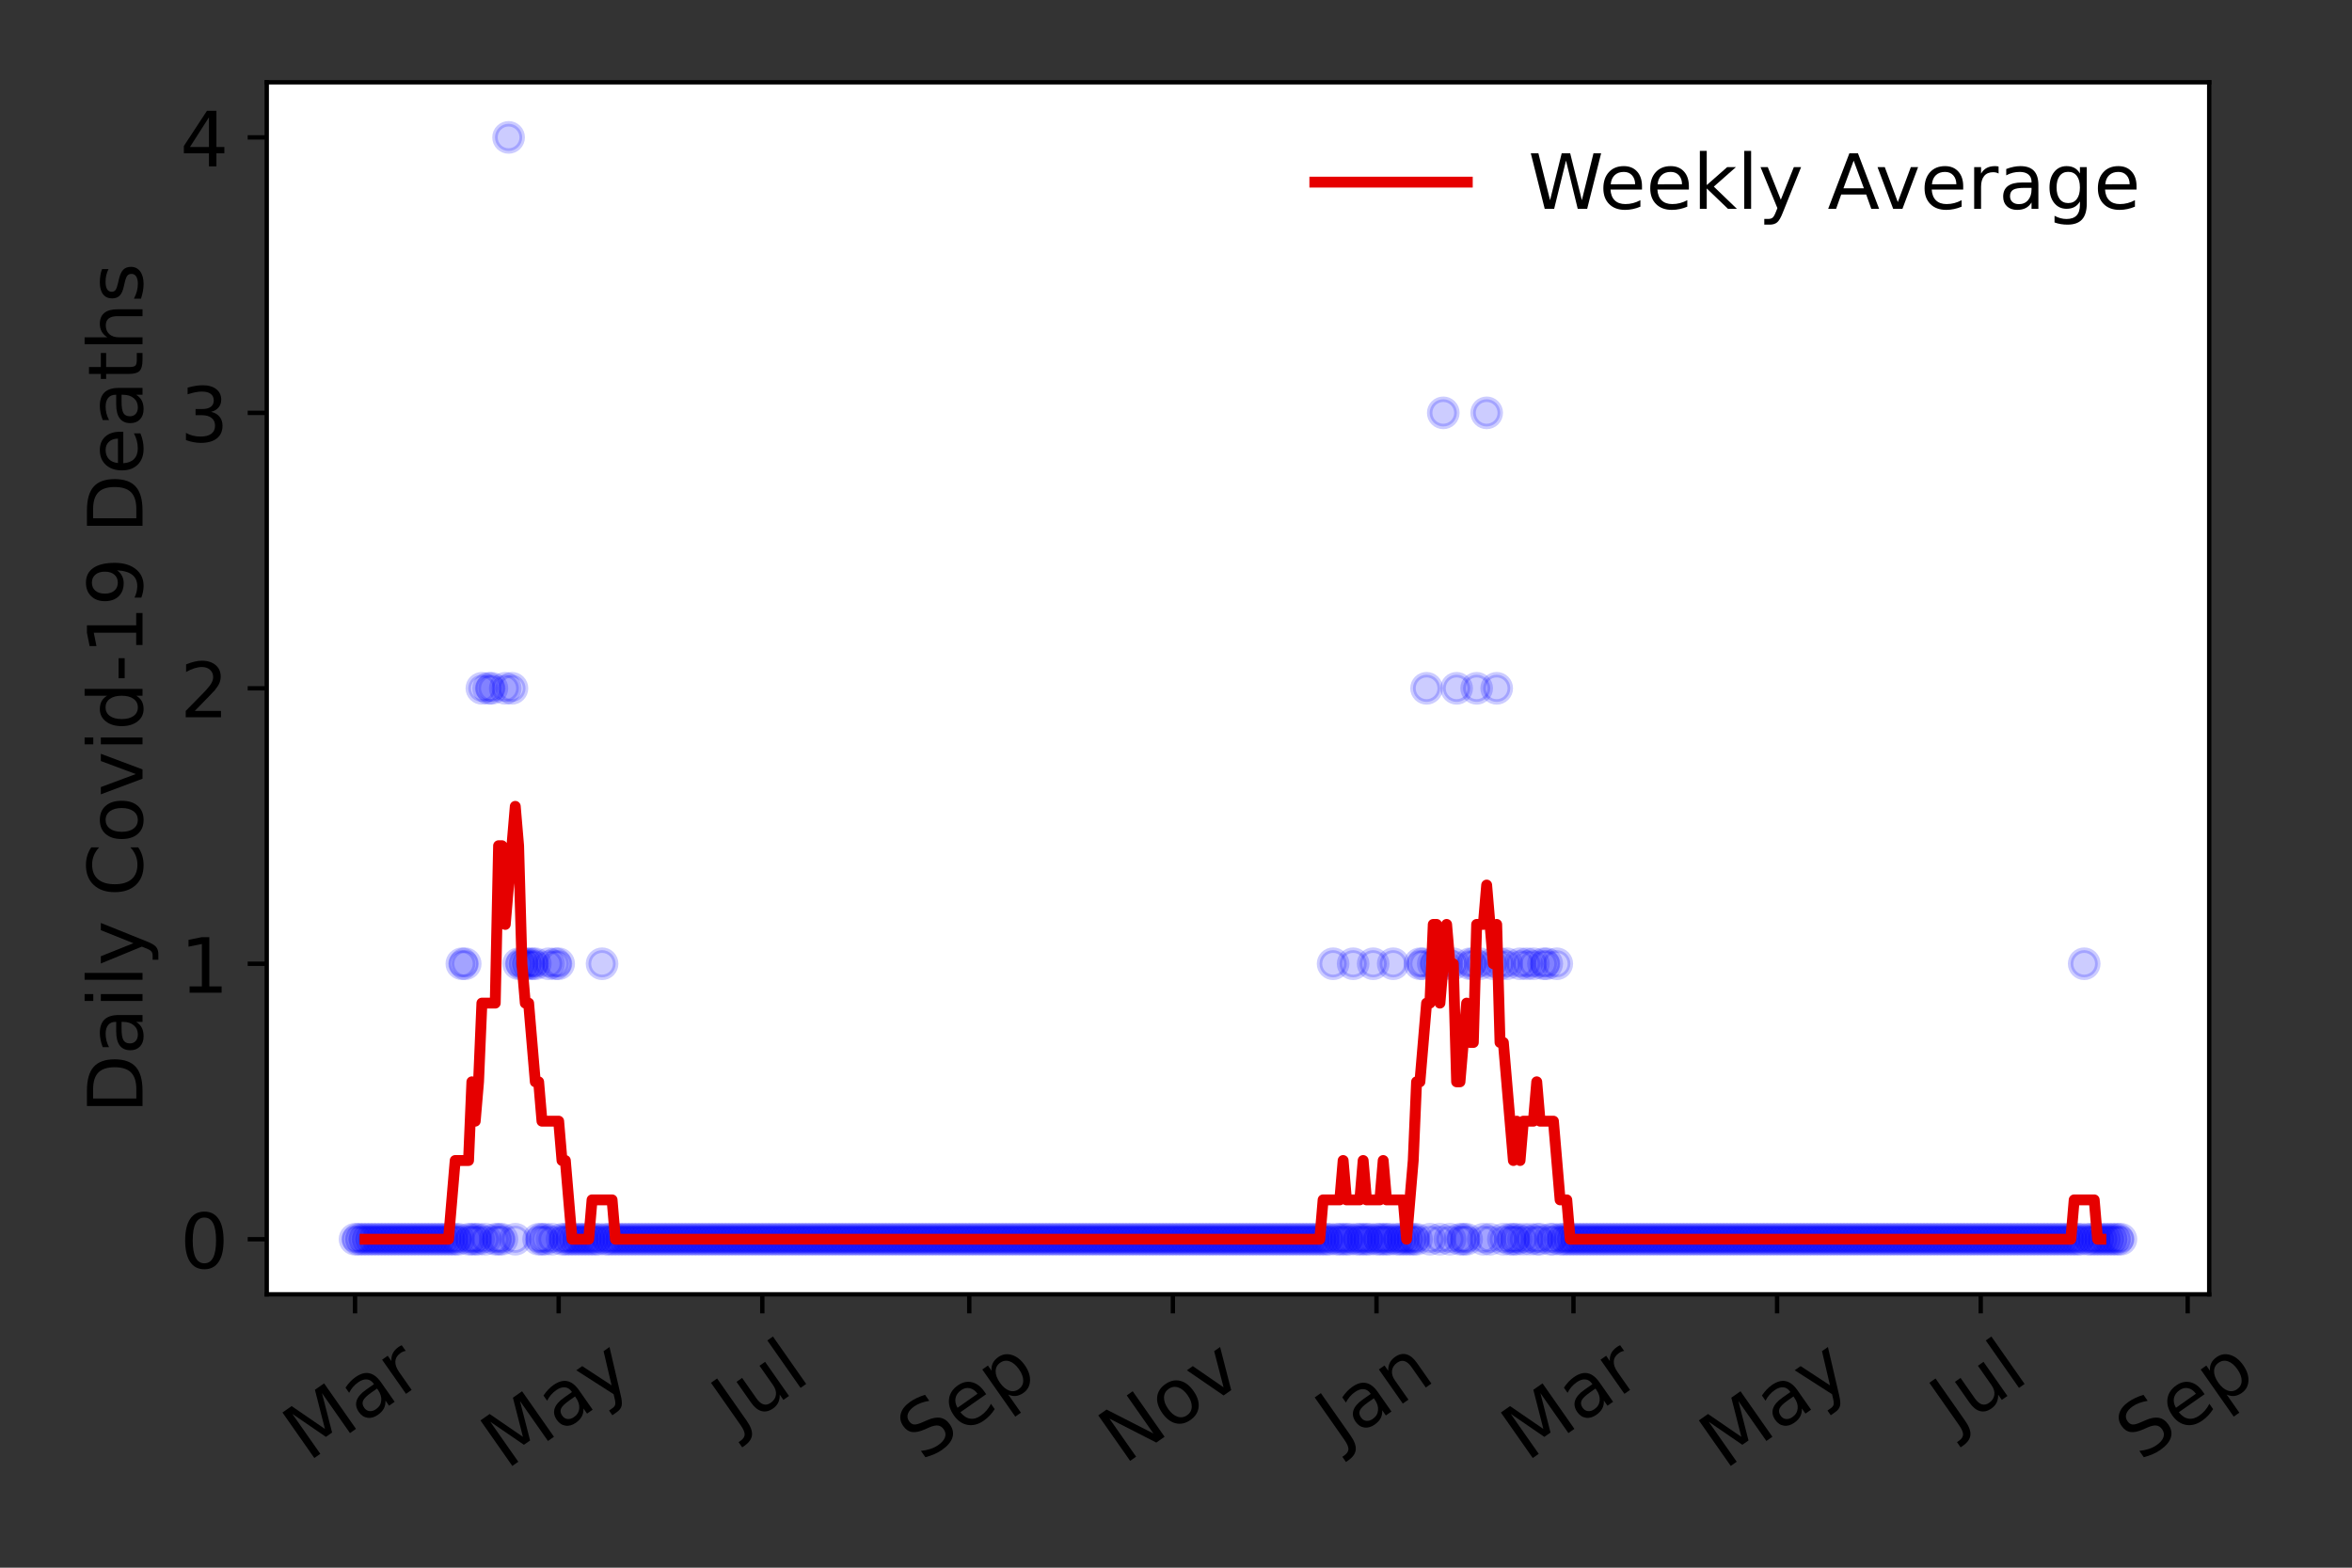 <?xml version="1.0" encoding="utf-8" standalone="no"?>
<!DOCTYPE svg PUBLIC "-//W3C//DTD SVG 1.1//EN"
  "http://www.w3.org/Graphics/SVG/1.1/DTD/svg11.dtd">
<!-- Created with matplotlib (https://matplotlib.org/) -->
<svg height="288pt" version="1.1" viewBox="0 0 432 288" width="432pt" xmlns="http://www.w3.org/2000/svg" xmlns:xlink="http://www.w3.org/1999/xlink">
 <rect x="0" y="0" width="432" height="288" fill="#333333" stroke="none"/>
 <defs>
  <style type="text/css">*{stroke-linecap:butt;stroke-linejoin:round;}</style>
 </defs>
 <g id="figure_1">
  <g id="patch_1">
   <path d="M 0 288 
L 432 288 
L 432 0 
L 0 0 
z
" style="fill:none;"/>
  </g>
  <g id="axes_1">
   <g id="patch_2">
    <path d="M 48.995 237.778 
L 405.773 237.778 
L 405.773 15.12 
L 48.995 15.12 
z
" style="fill:#ffffff;"/>
   </g>
   <g id="matplotlib.axis_1">
    <g id="xtick_1">
     <g id="line2d_1">
      <defs>
       <path d="M 0 0 
L 0 3.5 
" id="m927b3aaa13" style="stroke:#000000;stroke-width:0.8;"/>
      </defs>
      <g>
       <use style="stroke:#000000;stroke-width:0.8;" x="65.212" xlink:href="#m927b3aaa13" y="237.778"/>
      </g>
     </g>
     <g id="text_1">
      <!-- Mar -->
      <g transform="translate(56.609 268.643)rotate(-35)scale(0.14 -0.14)">
       <defs>
        <path d="M 9.812 72.906 
L 24.516 72.906 
L 43.109 23.297 
L 61.812 72.906 
L 76.516 72.906 
L 76.516 0 
L 66.891 0 
L 66.891 64.016 
L 48.094 14.016 
L 38.188 14.016 
L 19.391 64.016 
L 19.391 0 
L 9.812 0 
z
" id="DejaVuSans-77"/>
        <path d="M 34.281 27.484 
Q 23.391 27.484 19.188 25 
Q 14.984 22.516 14.984 16.5 
Q 14.984 11.719 18.141 8.906 
Q 21.297 6.109 26.703 6.109 
Q 34.188 6.109 38.703 11.406 
Q 43.219 16.703 43.219 25.484 
L 43.219 27.484 
z
M 52.203 31.203 
L 52.203 0 
L 43.219 0 
L 43.219 8.297 
Q 40.141 3.328 35.547 0.953 
Q 30.953 -1.422 24.312 -1.422 
Q 15.922 -1.422 10.953 3.297 
Q 6 8.016 6 15.922 
Q 6 25.141 12.172 29.828 
Q 18.359 34.516 30.609 34.516 
L 43.219 34.516 
L 43.219 35.406 
Q 43.219 41.609 39.141 45 
Q 35.062 48.391 27.688 48.391 
Q 23 48.391 18.547 47.266 
Q 14.109 46.141 10.016 43.891 
L 10.016 52.203 
Q 14.938 54.109 19.578 55.047 
Q 24.219 56 28.609 56 
Q 40.484 56 46.344 49.844 
Q 52.203 43.703 52.203 31.203 
z
" id="DejaVuSans-97"/>
        <path d="M 41.109 46.297 
Q 39.594 47.172 37.812 47.578 
Q 36.031 48 33.891 48 
Q 26.266 48 22.188 43.047 
Q 18.109 38.094 18.109 28.812 
L 18.109 0 
L 9.078 0 
L 9.078 54.688 
L 18.109 54.688 
L 18.109 46.188 
Q 20.953 51.172 25.484 53.578 
Q 30.031 56 36.531 56 
Q 37.453 56 38.578 55.875 
Q 39.703 55.766 41.062 55.516 
z
" id="DejaVuSans-114"/>
       </defs>
       <use xlink:href="#DejaVuSans-77"/>
       <use x="86.279" xlink:href="#DejaVuSans-97"/>
       <use x="147.559" xlink:href="#DejaVuSans-114"/>
      </g>
     </g>
    </g>
    <g id="xtick_2">
     <g id="line2d_2">
      <g>
       <use style="stroke:#000000;stroke-width:0.8;" x="102.613" xlink:href="#m927b3aaa13" y="237.778"/>
      </g>
     </g>
     <g id="text_2">
      <!-- May -->
      <g transform="translate(92.974 270.094)rotate(-35)scale(0.14 -0.14)">
       <defs>
        <path d="M 32.172 -5.078 
Q 28.375 -14.844 24.75 -17.812 
Q 21.141 -20.797 15.094 -20.797 
L 7.906 -20.797 
L 7.906 -13.281 
L 13.188 -13.281 
Q 16.891 -13.281 18.938 -11.516 
Q 21 -9.766 23.484 -3.219 
L 25.094 0.875 
L 2.984 54.688 
L 12.5 54.688 
L 29.594 11.922 
L 46.688 54.688 
L 56.203 54.688 
z
" id="DejaVuSans-121"/>
       </defs>
       <use xlink:href="#DejaVuSans-77"/>
       <use x="86.279" xlink:href="#DejaVuSans-97"/>
       <use x="147.559" xlink:href="#DejaVuSans-121"/>
      </g>
     </g>
    </g>
    <g id="xtick_3">
     <g id="line2d_3">
      <g>
       <use style="stroke:#000000;stroke-width:0.8;" x="140.014" xlink:href="#m927b3aaa13" y="237.778"/>
      </g>
     </g>
     <g id="text_3">
      <!-- Jul -->
      <g transform="translate(135.311 263.181)rotate(-35)scale(0.14 -0.14)">
       <defs>
        <path d="M 9.812 72.906 
L 19.672 72.906 
L 19.672 5.078 
Q 19.672 -8.109 14.672 -14.062 
Q 9.672 -20.016 -1.422 -20.016 
L -5.172 -20.016 
L -5.172 -11.719 
L -2.094 -11.719 
Q 4.438 -11.719 7.125 -8.047 
Q 9.812 -4.391 9.812 5.078 
z
" id="DejaVuSans-74"/>
        <path d="M 8.5 21.578 
L 8.5 54.688 
L 17.484 54.688 
L 17.484 21.922 
Q 17.484 14.156 20.5 10.266 
Q 23.531 6.391 29.594 6.391 
Q 36.859 6.391 41.078 11.031 
Q 45.312 15.672 45.312 23.688 
L 45.312 54.688 
L 54.297 54.688 
L 54.297 0 
L 45.312 0 
L 45.312 8.406 
Q 42.047 3.422 37.719 1 
Q 33.406 -1.422 27.688 -1.422 
Q 18.266 -1.422 13.375 4.438 
Q 8.5 10.297 8.5 21.578 
z
M 31.109 56 
z
" id="DejaVuSans-117"/>
        <path d="M 9.422 75.984 
L 18.406 75.984 
L 18.406 0 
L 9.422 0 
z
" id="DejaVuSans-108"/>
       </defs>
       <use xlink:href="#DejaVuSans-74"/>
       <use x="29.492" xlink:href="#DejaVuSans-117"/>
       <use x="92.871" xlink:href="#DejaVuSans-108"/>
      </g>
     </g>
    </g>
    <g id="xtick_4">
     <g id="line2d_4">
      <g>
       <use style="stroke:#000000;stroke-width:0.8;" x="178.028" xlink:href="#m927b3aaa13" y="237.778"/>
      </g>
     </g>
     <g id="text_4">
      <!-- Sep -->
      <g transform="translate(169.435 268.629)rotate(-35)scale(0.14 -0.14)">
       <defs>
        <path d="M 53.516 70.516 
L 53.516 60.891 
Q 47.906 63.578 42.922 64.891 
Q 37.938 66.219 33.297 66.219 
Q 25.25 66.219 20.875 63.094 
Q 16.5 59.969 16.5 54.203 
Q 16.5 49.359 19.406 46.891 
Q 22.312 44.438 30.422 42.922 
L 36.375 41.703 
Q 47.406 39.594 52.656 34.297 
Q 57.906 29 57.906 20.125 
Q 57.906 9.516 50.797 4.047 
Q 43.703 -1.422 29.984 -1.422 
Q 24.812 -1.422 18.969 -0.25 
Q 13.141 0.922 6.891 3.219 
L 6.891 13.375 
Q 12.891 10.016 18.656 8.297 
Q 24.422 6.594 29.984 6.594 
Q 38.422 6.594 43.016 9.906 
Q 47.609 13.234 47.609 19.391 
Q 47.609 24.75 44.312 27.781 
Q 41.016 30.812 33.5 32.328 
L 27.484 33.5 
Q 16.453 35.688 11.516 40.375 
Q 6.594 45.062 6.594 53.422 
Q 6.594 63.094 13.406 68.656 
Q 20.219 74.219 32.172 74.219 
Q 37.312 74.219 42.625 73.281 
Q 47.953 72.359 53.516 70.516 
z
" id="DejaVuSans-83"/>
        <path d="M 56.203 29.594 
L 56.203 25.203 
L 14.891 25.203 
Q 15.484 15.922 20.484 11.062 
Q 25.484 6.203 34.422 6.203 
Q 39.594 6.203 44.453 7.469 
Q 49.312 8.734 54.109 11.281 
L 54.109 2.781 
Q 49.266 0.734 44.188 -0.344 
Q 39.109 -1.422 33.891 -1.422 
Q 20.797 -1.422 13.156 6.188 
Q 5.516 13.812 5.516 26.812 
Q 5.516 40.234 12.766 48.109 
Q 20.016 56 32.328 56 
Q 43.359 56 49.781 48.891 
Q 56.203 41.797 56.203 29.594 
z
M 47.219 32.234 
Q 47.125 39.594 43.094 43.984 
Q 39.062 48.391 32.422 48.391 
Q 24.906 48.391 20.391 44.141 
Q 15.875 39.891 15.188 32.172 
z
" id="DejaVuSans-101"/>
        <path d="M 18.109 8.203 
L 18.109 -20.797 
L 9.078 -20.797 
L 9.078 54.688 
L 18.109 54.688 
L 18.109 46.391 
Q 20.953 51.266 25.266 53.625 
Q 29.594 56 35.594 56 
Q 45.562 56 51.781 48.094 
Q 58.016 40.188 58.016 27.297 
Q 58.016 14.406 51.781 6.484 
Q 45.562 -1.422 35.594 -1.422 
Q 29.594 -1.422 25.266 0.953 
Q 20.953 3.328 18.109 8.203 
z
M 48.688 27.297 
Q 48.688 37.203 44.609 42.844 
Q 40.531 48.484 33.406 48.484 
Q 26.266 48.484 22.188 42.844 
Q 18.109 37.203 18.109 27.297 
Q 18.109 17.391 22.188 11.75 
Q 26.266 6.109 33.406 6.109 
Q 40.531 6.109 44.609 11.75 
Q 48.688 17.391 48.688 27.297 
z
" id="DejaVuSans-112"/>
       </defs>
       <use xlink:href="#DejaVuSans-83"/>
       <use x="63.477" xlink:href="#DejaVuSans-101"/>
       <use x="125" xlink:href="#DejaVuSans-112"/>
      </g>
     </g>
    </g>
    <g id="xtick_5">
     <g id="line2d_5">
      <g>
       <use style="stroke:#000000;stroke-width:0.8;" x="215.428" xlink:href="#m927b3aaa13" y="237.778"/>
      </g>
     </g>
     <g id="text_5">
      <!-- Nov -->
      <g transform="translate(206.452 269.166)rotate(-35)scale(0.14 -0.14)">
       <defs>
        <path d="M 9.812 72.906 
L 23.094 72.906 
L 55.422 11.922 
L 55.422 72.906 
L 64.984 72.906 
L 64.984 0 
L 51.703 0 
L 19.391 60.984 
L 19.391 0 
L 9.812 0 
z
" id="DejaVuSans-78"/>
        <path d="M 30.609 48.391 
Q 23.391 48.391 19.188 42.75 
Q 14.984 37.109 14.984 27.297 
Q 14.984 17.484 19.156 11.844 
Q 23.344 6.203 30.609 6.203 
Q 37.797 6.203 41.984 11.859 
Q 46.188 17.531 46.188 27.297 
Q 46.188 37.016 41.984 42.703 
Q 37.797 48.391 30.609 48.391 
z
M 30.609 56 
Q 42.328 56 49.016 48.375 
Q 55.719 40.766 55.719 27.297 
Q 55.719 13.875 49.016 6.219 
Q 42.328 -1.422 30.609 -1.422 
Q 18.844 -1.422 12.172 6.219 
Q 5.516 13.875 5.516 27.297 
Q 5.516 40.766 12.172 48.375 
Q 18.844 56 30.609 56 
z
" id="DejaVuSans-111"/>
        <path d="M 2.984 54.688 
L 12.5 54.688 
L 29.594 8.797 
L 46.688 54.688 
L 56.203 54.688 
L 35.688 0 
L 23.484 0 
z
" id="DejaVuSans-118"/>
       </defs>
       <use xlink:href="#DejaVuSans-78"/>
       <use x="74.805" xlink:href="#DejaVuSans-111"/>
       <use x="135.986" xlink:href="#DejaVuSans-118"/>
      </g>
     </g>
    </g>
    <g id="xtick_6">
     <g id="line2d_6">
      <g>
       <use style="stroke:#000000;stroke-width:0.8;" x="252.829" xlink:href="#m927b3aaa13" y="237.778"/>
      </g>
     </g>
     <g id="text_6">
      <!-- Jan -->
      <g transform="translate(246.205 265.871)rotate(-35)scale(0.14 -0.14)">
       <defs>
        <path d="M 54.891 33.016 
L 54.891 0 
L 45.906 0 
L 45.906 32.719 
Q 45.906 40.484 42.875 44.328 
Q 39.844 48.188 33.797 48.188 
Q 26.516 48.188 22.312 43.547 
Q 18.109 38.922 18.109 30.906 
L 18.109 0 
L 9.078 0 
L 9.078 54.688 
L 18.109 54.688 
L 18.109 46.188 
Q 21.344 51.125 25.703 53.562 
Q 30.078 56 35.797 56 
Q 45.219 56 50.047 50.172 
Q 54.891 44.344 54.891 33.016 
z
" id="DejaVuSans-110"/>
       </defs>
       <use xlink:href="#DejaVuSans-74"/>
       <use x="29.492" xlink:href="#DejaVuSans-97"/>
       <use x="90.771" xlink:href="#DejaVuSans-110"/>
      </g>
     </g>
    </g>
    <g id="xtick_7">
     <g id="line2d_7">
      <g>
       <use style="stroke:#000000;stroke-width:0.8;" x="289.003" xlink:href="#m927b3aaa13" y="237.778"/>
      </g>
     </g>
     <g id="text_7">
      <!-- Mar -->
      <g transform="translate(280.401 268.643)rotate(-35)scale(0.14 -0.14)">
       <use xlink:href="#DejaVuSans-77"/>
       <use x="86.279" xlink:href="#DejaVuSans-97"/>
       <use x="147.559" xlink:href="#DejaVuSans-114"/>
      </g>
     </g>
    </g>
    <g id="xtick_8">
     <g id="line2d_8">
      <g>
       <use style="stroke:#000000;stroke-width:0.8;" x="326.404" xlink:href="#m927b3aaa13" y="237.778"/>
      </g>
     </g>
     <g id="text_8">
      <!-- May -->
      <g transform="translate(316.765 270.094)rotate(-35)scale(0.14 -0.14)">
       <use xlink:href="#DejaVuSans-77"/>
       <use x="86.279" xlink:href="#DejaVuSans-97"/>
       <use x="147.559" xlink:href="#DejaVuSans-121"/>
      </g>
     </g>
    </g>
    <g id="xtick_9">
     <g id="line2d_9">
      <g>
       <use style="stroke:#000000;stroke-width:0.8;" x="363.805" xlink:href="#m927b3aaa13" y="237.778"/>
      </g>
     </g>
     <g id="text_9">
      <!-- Jul -->
      <g transform="translate(359.102 263.181)rotate(-35)scale(0.14 -0.14)">
       <use xlink:href="#DejaVuSans-74"/>
       <use x="29.492" xlink:href="#DejaVuSans-117"/>
       <use x="92.871" xlink:href="#DejaVuSans-108"/>
      </g>
     </g>
    </g>
    <g id="xtick_10">
     <g id="line2d_10">
      <g>
       <use style="stroke:#000000;stroke-width:0.8;" x="401.819" xlink:href="#m927b3aaa13" y="237.778"/>
      </g>
     </g>
     <g id="text_10">
      <!-- Sep -->
      <g transform="translate(393.226 268.629)rotate(-35)scale(0.14 -0.14)">
       <use xlink:href="#DejaVuSans-83"/>
       <use x="63.477" xlink:href="#DejaVuSans-101"/>
       <use x="125" xlink:href="#DejaVuSans-112"/>
      </g>
     </g>
    </g>
   </g>
   <g id="matplotlib.axis_2">
    <g id="ytick_1">
     <g id="line2d_11">
      <defs>
       <path d="M 0 0 
L -3.5 0 
" id="m6a8da7438d" style="stroke:#000000;stroke-width:0.8;"/>
      </defs>
      <g>
       <use style="stroke:#000000;stroke-width:0.8;" x="48.995" xlink:href="#m6a8da7438d" y="227.657"/>
      </g>
     </g>
     <g id="text_11">
      <!-- 0 -->
      <g transform="translate(33.087 232.976)scale(0.14 -0.14)">
       <defs>
        <path d="M 31.781 66.406 
Q 24.172 66.406 20.328 58.906 
Q 16.5 51.422 16.5 36.375 
Q 16.5 21.391 20.328 13.891 
Q 24.172 6.391 31.781 6.391 
Q 39.453 6.391 43.281 13.891 
Q 47.125 21.391 47.125 36.375 
Q 47.125 51.422 43.281 58.906 
Q 39.453 66.406 31.781 66.406 
z
M 31.781 74.219 
Q 44.047 74.219 50.516 64.516 
Q 56.984 54.828 56.984 36.375 
Q 56.984 17.969 50.516 8.266 
Q 44.047 -1.422 31.781 -1.422 
Q 19.531 -1.422 13.062 8.266 
Q 6.594 17.969 6.594 36.375 
Q 6.594 54.828 13.062 64.516 
Q 19.531 74.219 31.781 74.219 
z
" id="DejaVuSans-48"/>
       </defs>
       <use xlink:href="#DejaVuSans-48"/>
      </g>
     </g>
    </g>
    <g id="ytick_2">
     <g id="line2d_12">
      <g>
       <use style="stroke:#000000;stroke-width:0.8;" x="48.995" xlink:href="#m6a8da7438d" y="177.053"/>
      </g>
     </g>
     <g id="text_12">
      <!-- 1 -->
      <g transform="translate(33.087 182.372)scale(0.14 -0.14)">
       <defs>
        <path d="M 12.406 8.297 
L 28.516 8.297 
L 28.516 63.922 
L 10.984 60.406 
L 10.984 69.391 
L 28.422 72.906 
L 38.281 72.906 
L 38.281 8.297 
L 54.391 8.297 
L 54.391 0 
L 12.406 0 
z
" id="DejaVuSans-49"/>
       </defs>
       <use xlink:href="#DejaVuSans-49"/>
      </g>
     </g>
    </g>
    <g id="ytick_3">
     <g id="line2d_13">
      <g>
       <use style="stroke:#000000;stroke-width:0.8;" x="48.995" xlink:href="#m6a8da7438d" y="126.449"/>
      </g>
     </g>
     <g id="text_13">
      <!-- 2 -->
      <g transform="translate(33.087 131.768)scale(0.14 -0.14)">
       <defs>
        <path d="M 19.188 8.297 
L 53.609 8.297 
L 53.609 0 
L 7.328 0 
L 7.328 8.297 
Q 12.938 14.109 22.625 23.891 
Q 32.328 33.688 34.812 36.531 
Q 39.547 41.844 41.422 45.531 
Q 43.312 49.219 43.312 52.781 
Q 43.312 58.594 39.234 62.25 
Q 35.156 65.922 28.609 65.922 
Q 23.969 65.922 18.812 64.312 
Q 13.672 62.703 7.812 59.422 
L 7.812 69.391 
Q 13.766 71.781 18.938 73 
Q 24.125 74.219 28.422 74.219 
Q 39.75 74.219 46.484 68.547 
Q 53.219 62.891 53.219 53.422 
Q 53.219 48.922 51.531 44.891 
Q 49.859 40.875 45.406 35.406 
Q 44.188 33.984 37.641 27.219 
Q 31.109 20.453 19.188 8.297 
z
" id="DejaVuSans-50"/>
       </defs>
       <use xlink:href="#DejaVuSans-50"/>
      </g>
     </g>
    </g>
    <g id="ytick_4">
     <g id="line2d_14">
      <g>
       <use style="stroke:#000000;stroke-width:0.8;" x="48.995" xlink:href="#m6a8da7438d" y="75.845"/>
      </g>
     </g>
     <g id="text_14">
      <!-- 3 -->
      <g transform="translate(33.087 81.164)scale(0.14 -0.14)">
       <defs>
        <path d="M 40.578 39.312 
Q 47.656 37.797 51.625 33 
Q 55.609 28.219 55.609 21.188 
Q 55.609 10.406 48.188 4.484 
Q 40.766 -1.422 27.094 -1.422 
Q 22.516 -1.422 17.656 -0.516 
Q 12.797 0.391 7.625 2.203 
L 7.625 11.719 
Q 11.719 9.328 16.594 8.109 
Q 21.484 6.891 26.812 6.891 
Q 36.078 6.891 40.938 10.547 
Q 45.797 14.203 45.797 21.188 
Q 45.797 27.641 41.281 31.266 
Q 36.766 34.906 28.719 34.906 
L 20.219 34.906 
L 20.219 43.016 
L 29.109 43.016 
Q 36.375 43.016 40.234 45.922 
Q 44.094 48.828 44.094 54.297 
Q 44.094 59.906 40.109 62.906 
Q 36.141 65.922 28.719 65.922 
Q 24.656 65.922 20.016 65.031 
Q 15.375 64.156 9.812 62.312 
L 9.812 71.094 
Q 15.438 72.656 20.344 73.438 
Q 25.25 74.219 29.594 74.219 
Q 40.828 74.219 47.359 69.109 
Q 53.906 64.016 53.906 55.328 
Q 53.906 49.266 50.438 45.094 
Q 46.969 40.922 40.578 39.312 
z
" id="DejaVuSans-51"/>
       </defs>
       <use xlink:href="#DejaVuSans-51"/>
      </g>
     </g>
    </g>
    <g id="ytick_5">
     <g id="line2d_15">
      <g>
       <use style="stroke:#000000;stroke-width:0.8;" x="48.995" xlink:href="#m6a8da7438d" y="25.241"/>
      </g>
     </g>
     <g id="text_15">
      <!-- 4 -->
      <g transform="translate(33.087 30.56)scale(0.14 -0.14)">
       <defs>
        <path d="M 37.797 64.312 
L 12.891 25.391 
L 37.797 25.391 
z
M 35.203 72.906 
L 47.609 72.906 
L 47.609 25.391 
L 58.016 25.391 
L 58.016 17.188 
L 47.609 17.188 
L 47.609 0 
L 37.797 0 
L 37.797 17.188 
L 4.891 17.188 
L 4.891 26.703 
z
" id="DejaVuSans-52"/>
       </defs>
       <use xlink:href="#DejaVuSans-52"/>
      </g>
     </g>
    </g>
    <g id="text_16">
     <!-- Daily Covid-19 Deaths -->
     <g transform="translate(26.176 204.56)rotate(-90)scale(0.14 -0.14)">
      <defs>
       <path d="M 19.672 64.797 
L 19.672 8.109 
L 31.594 8.109 
Q 46.688 8.109 53.688 14.938 
Q 60.688 21.781 60.688 36.531 
Q 60.688 51.172 53.688 57.984 
Q 46.688 64.797 31.594 64.797 
z
M 9.812 72.906 
L 30.078 72.906 
Q 51.266 72.906 61.172 64.094 
Q 71.094 55.281 71.094 36.531 
Q 71.094 17.672 61.125 8.828 
Q 51.172 0 30.078 0 
L 9.812 0 
z
" id="DejaVuSans-68"/>
       <path d="M 9.422 54.688 
L 18.406 54.688 
L 18.406 0 
L 9.422 0 
z
M 9.422 75.984 
L 18.406 75.984 
L 18.406 64.594 
L 9.422 64.594 
z
" id="DejaVuSans-105"/>
       <path id="DejaVuSans-32"/>
       <path d="M 64.406 67.281 
L 64.406 56.891 
Q 59.422 61.531 53.781 63.812 
Q 48.141 66.109 41.797 66.109 
Q 29.297 66.109 22.656 58.469 
Q 16.016 50.828 16.016 36.375 
Q 16.016 21.969 22.656 14.328 
Q 29.297 6.688 41.797 6.688 
Q 48.141 6.688 53.781 8.984 
Q 59.422 11.281 64.406 15.922 
L 64.406 5.609 
Q 59.234 2.094 53.438 0.328 
Q 47.656 -1.422 41.219 -1.422 
Q 24.656 -1.422 15.125 8.703 
Q 5.609 18.844 5.609 36.375 
Q 5.609 53.953 15.125 64.078 
Q 24.656 74.219 41.219 74.219 
Q 47.75 74.219 53.531 72.484 
Q 59.328 70.75 64.406 67.281 
z
" id="DejaVuSans-67"/>
       <path d="M 45.406 46.391 
L 45.406 75.984 
L 54.391 75.984 
L 54.391 0 
L 45.406 0 
L 45.406 8.203 
Q 42.578 3.328 38.25 0.953 
Q 33.938 -1.422 27.875 -1.422 
Q 17.969 -1.422 11.734 6.484 
Q 5.516 14.406 5.516 27.297 
Q 5.516 40.188 11.734 48.094 
Q 17.969 56 27.875 56 
Q 33.938 56 38.25 53.625 
Q 42.578 51.266 45.406 46.391 
z
M 14.797 27.297 
Q 14.797 17.391 18.875 11.75 
Q 22.953 6.109 30.078 6.109 
Q 37.203 6.109 41.297 11.75 
Q 45.406 17.391 45.406 27.297 
Q 45.406 37.203 41.297 42.844 
Q 37.203 48.484 30.078 48.484 
Q 22.953 48.484 18.875 42.844 
Q 14.797 37.203 14.797 27.297 
z
" id="DejaVuSans-100"/>
       <path d="M 4.891 31.391 
L 31.203 31.391 
L 31.203 23.391 
L 4.891 23.391 
z
" id="DejaVuSans-45"/>
       <path d="M 10.984 1.516 
L 10.984 10.5 
Q 14.703 8.734 18.5 7.812 
Q 22.312 6.891 25.984 6.891 
Q 35.75 6.891 40.891 13.453 
Q 46.047 20.016 46.781 33.406 
Q 43.953 29.203 39.594 26.953 
Q 35.25 24.703 29.984 24.703 
Q 19.047 24.703 12.672 31.312 
Q 6.297 37.938 6.297 49.422 
Q 6.297 60.641 12.938 67.422 
Q 19.578 74.219 30.609 74.219 
Q 43.266 74.219 49.922 64.516 
Q 56.594 54.828 56.594 36.375 
Q 56.594 19.141 48.406 8.859 
Q 40.234 -1.422 26.422 -1.422 
Q 22.703 -1.422 18.891 -0.688 
Q 15.094 0.047 10.984 1.516 
z
M 30.609 32.422 
Q 37.25 32.422 41.125 36.953 
Q 45.016 41.5 45.016 49.422 
Q 45.016 57.281 41.125 61.844 
Q 37.25 66.406 30.609 66.406 
Q 23.969 66.406 20.094 61.844 
Q 16.219 57.281 16.219 49.422 
Q 16.219 41.5 20.094 36.953 
Q 23.969 32.422 30.609 32.422 
z
" id="DejaVuSans-57"/>
       <path d="M 18.312 70.219 
L 18.312 54.688 
L 36.812 54.688 
L 36.812 47.703 
L 18.312 47.703 
L 18.312 18.016 
Q 18.312 11.328 20.141 9.422 
Q 21.969 7.516 27.594 7.516 
L 36.812 7.516 
L 36.812 0 
L 27.594 0 
Q 17.188 0 13.234 3.875 
Q 9.281 7.766 9.281 18.016 
L 9.281 47.703 
L 2.688 47.703 
L 2.688 54.688 
L 9.281 54.688 
L 9.281 70.219 
z
" id="DejaVuSans-116"/>
       <path d="M 54.891 33.016 
L 54.891 0 
L 45.906 0 
L 45.906 32.719 
Q 45.906 40.484 42.875 44.328 
Q 39.844 48.188 33.797 48.188 
Q 26.516 48.188 22.312 43.547 
Q 18.109 38.922 18.109 30.906 
L 18.109 0 
L 9.078 0 
L 9.078 75.984 
L 18.109 75.984 
L 18.109 46.188 
Q 21.344 51.125 25.703 53.562 
Q 30.078 56 35.797 56 
Q 45.219 56 50.047 50.172 
Q 54.891 44.344 54.891 33.016 
z
" id="DejaVuSans-104"/>
       <path d="M 44.281 53.078 
L 44.281 44.578 
Q 40.484 46.531 36.375 47.5 
Q 32.281 48.484 27.875 48.484 
Q 21.188 48.484 17.844 46.438 
Q 14.5 44.391 14.5 40.281 
Q 14.5 37.156 16.891 35.375 
Q 19.281 33.594 26.516 31.984 
L 29.594 31.297 
Q 39.156 29.25 43.188 25.516 
Q 47.219 21.781 47.219 15.094 
Q 47.219 7.469 41.188 3.016 
Q 35.156 -1.422 24.609 -1.422 
Q 20.219 -1.422 15.453 -0.562 
Q 10.688 0.297 5.422 2 
L 5.422 11.281 
Q 10.406 8.688 15.234 7.391 
Q 20.062 6.109 24.812 6.109 
Q 31.156 6.109 34.562 8.281 
Q 37.984 10.453 37.984 14.406 
Q 37.984 18.062 35.516 20.016 
Q 33.062 21.969 24.703 23.781 
L 21.578 24.516 
Q 13.234 26.266 9.516 29.906 
Q 5.812 33.547 5.812 39.891 
Q 5.812 47.609 11.281 51.797 
Q 16.75 56 26.812 56 
Q 31.781 56 36.172 55.266 
Q 40.578 54.547 44.281 53.078 
z
" id="DejaVuSans-115"/>
      </defs>
      <use xlink:href="#DejaVuSans-68"/>
      <use x="77.002" xlink:href="#DejaVuSans-97"/>
      <use x="138.281" xlink:href="#DejaVuSans-105"/>
      <use x="166.064" xlink:href="#DejaVuSans-108"/>
      <use x="193.848" xlink:href="#DejaVuSans-121"/>
      <use x="253.027" xlink:href="#DejaVuSans-32"/>
      <use x="284.814" xlink:href="#DejaVuSans-67"/>
      <use x="354.639" xlink:href="#DejaVuSans-111"/>
      <use x="415.82" xlink:href="#DejaVuSans-118"/>
      <use x="475" xlink:href="#DejaVuSans-105"/>
      <use x="502.783" xlink:href="#DejaVuSans-100"/>
      <use x="566.26" xlink:href="#DejaVuSans-45"/>
      <use x="602.344" xlink:href="#DejaVuSans-49"/>
      <use x="665.967" xlink:href="#DejaVuSans-57"/>
      <use x="729.59" xlink:href="#DejaVuSans-32"/>
      <use x="761.377" xlink:href="#DejaVuSans-68"/>
      <use x="838.379" xlink:href="#DejaVuSans-101"/>
      <use x="899.902" xlink:href="#DejaVuSans-97"/>
      <use x="961.182" xlink:href="#DejaVuSans-116"/>
      <use x="1000.391" xlink:href="#DejaVuSans-104"/>
      <use x="1063.77" xlink:href="#DejaVuSans-115"/>
     </g>
    </g>
   </g>
   <g id="line2d_16">
    <defs>
     <path d="M 0 2.5 
C 0.663 2.5 1.299 2.237 1.768 1.768 
C 2.237 1.299 2.5 0.663 2.5 0 
C 2.5 -0.663 2.237 -1.299 1.768 -1.768 
C 1.299 -2.237 0.663 -2.5 0 -2.5 
C -0.663 -2.5 -1.299 -2.237 -1.768 -1.768 
C -2.237 -1.299 -2.5 -0.663 -2.5 0 
C -2.5 0.663 -2.237 1.299 -1.768 1.768 
C -1.299 2.237 -0.663 2.5 0 2.5 
z
" id="maa3a568464" style="stroke:#0000ff;stroke-opacity:0.2;"/>
    </defs>
    <g clip-path="url(#pfe3d0b2a03)">
     <use style="fill:#0000ff;fill-opacity:0.2;stroke:#0000ff;stroke-opacity:0.2;" x="65.212" xlink:href="#maa3a568464" y="227.657"/>
     <use style="fill:#0000ff;fill-opacity:0.2;stroke:#0000ff;stroke-opacity:0.2;" x="65.825" xlink:href="#maa3a568464" y="227.657"/>
     <use style="fill:#0000ff;fill-opacity:0.2;stroke:#0000ff;stroke-opacity:0.2;" x="66.438" xlink:href="#maa3a568464" y="227.657"/>
     <use style="fill:#0000ff;fill-opacity:0.2;stroke:#0000ff;stroke-opacity:0.2;" x="67.052" xlink:href="#maa3a568464" y="227.657"/>
     <use style="fill:#0000ff;fill-opacity:0.2;stroke:#0000ff;stroke-opacity:0.2;" x="67.665" xlink:href="#maa3a568464" y="227.657"/>
     <use style="fill:#0000ff;fill-opacity:0.2;stroke:#0000ff;stroke-opacity:0.2;" x="68.278" xlink:href="#maa3a568464" y="227.657"/>
     <use style="fill:#0000ff;fill-opacity:0.2;stroke:#0000ff;stroke-opacity:0.2;" x="68.891" xlink:href="#maa3a568464" y="227.657"/>
     <use style="fill:#0000ff;fill-opacity:0.2;stroke:#0000ff;stroke-opacity:0.2;" x="69.504" xlink:href="#maa3a568464" y="227.657"/>
     <use style="fill:#0000ff;fill-opacity:0.2;stroke:#0000ff;stroke-opacity:0.2;" x="70.117" xlink:href="#maa3a568464" y="227.657"/>
     <use style="fill:#0000ff;fill-opacity:0.2;stroke:#0000ff;stroke-opacity:0.2;" x="70.73" xlink:href="#maa3a568464" y="227.657"/>
     <use style="fill:#0000ff;fill-opacity:0.2;stroke:#0000ff;stroke-opacity:0.2;" x="71.343" xlink:href="#maa3a568464" y="227.657"/>
     <use style="fill:#0000ff;fill-opacity:0.2;stroke:#0000ff;stroke-opacity:0.2;" x="71.957" xlink:href="#maa3a568464" y="227.657"/>
     <use style="fill:#0000ff;fill-opacity:0.2;stroke:#0000ff;stroke-opacity:0.2;" x="72.57" xlink:href="#maa3a568464" y="227.657"/>
     <use style="fill:#0000ff;fill-opacity:0.2;stroke:#0000ff;stroke-opacity:0.2;" x="73.183" xlink:href="#maa3a568464" y="227.657"/>
     <use style="fill:#0000ff;fill-opacity:0.2;stroke:#0000ff;stroke-opacity:0.2;" x="73.796" xlink:href="#maa3a568464" y="227.657"/>
     <use style="fill:#0000ff;fill-opacity:0.2;stroke:#0000ff;stroke-opacity:0.2;" x="74.409" xlink:href="#maa3a568464" y="227.657"/>
     <use style="fill:#0000ff;fill-opacity:0.2;stroke:#0000ff;stroke-opacity:0.2;" x="75.022" xlink:href="#maa3a568464" y="227.657"/>
     <use style="fill:#0000ff;fill-opacity:0.2;stroke:#0000ff;stroke-opacity:0.2;" x="75.635" xlink:href="#maa3a568464" y="227.657"/>
     <use style="fill:#0000ff;fill-opacity:0.2;stroke:#0000ff;stroke-opacity:0.2;" x="76.248" xlink:href="#maa3a568464" y="227.657"/>
     <use style="fill:#0000ff;fill-opacity:0.2;stroke:#0000ff;stroke-opacity:0.2;" x="76.862" xlink:href="#maa3a568464" y="227.657"/>
     <use style="fill:#0000ff;fill-opacity:0.2;stroke:#0000ff;stroke-opacity:0.2;" x="77.475" xlink:href="#maa3a568464" y="227.657"/>
     <use style="fill:#0000ff;fill-opacity:0.2;stroke:#0000ff;stroke-opacity:0.2;" x="78.088" xlink:href="#maa3a568464" y="227.657"/>
     <use style="fill:#0000ff;fill-opacity:0.2;stroke:#0000ff;stroke-opacity:0.2;" x="78.701" xlink:href="#maa3a568464" y="227.657"/>
     <use style="fill:#0000ff;fill-opacity:0.2;stroke:#0000ff;stroke-opacity:0.2;" x="79.314" xlink:href="#maa3a568464" y="227.657"/>
     <use style="fill:#0000ff;fill-opacity:0.2;stroke:#0000ff;stroke-opacity:0.2;" x="79.927" xlink:href="#maa3a568464" y="227.657"/>
     <use style="fill:#0000ff;fill-opacity:0.2;stroke:#0000ff;stroke-opacity:0.2;" x="80.54" xlink:href="#maa3a568464" y="227.657"/>
     <use style="fill:#0000ff;fill-opacity:0.2;stroke:#0000ff;stroke-opacity:0.2;" x="81.153" xlink:href="#maa3a568464" y="227.657"/>
     <use style="fill:#0000ff;fill-opacity:0.2;stroke:#0000ff;stroke-opacity:0.2;" x="81.767" xlink:href="#maa3a568464" y="227.657"/>
     <use style="fill:#0000ff;fill-opacity:0.2;stroke:#0000ff;stroke-opacity:0.2;" x="82.38" xlink:href="#maa3a568464" y="227.657"/>
     <use style="fill:#0000ff;fill-opacity:0.2;stroke:#0000ff;stroke-opacity:0.2;" x="82.993" xlink:href="#maa3a568464" y="227.657"/>
     <use style="fill:#0000ff;fill-opacity:0.2;stroke:#0000ff;stroke-opacity:0.2;" x="83.606" xlink:href="#maa3a568464" y="227.657"/>
     <use style="fill:#0000ff;fill-opacity:0.2;stroke:#0000ff;stroke-opacity:0.2;" x="84.219" xlink:href="#maa3a568464" y="227.657"/>
     <use style="fill:#0000ff;fill-opacity:0.2;stroke:#0000ff;stroke-opacity:0.2;" x="84.832" xlink:href="#maa3a568464" y="177.053"/>
     <use style="fill:#0000ff;fill-opacity:0.2;stroke:#0000ff;stroke-opacity:0.2;" x="85.445" xlink:href="#maa3a568464" y="177.053"/>
     <use style="fill:#0000ff;fill-opacity:0.2;stroke:#0000ff;stroke-opacity:0.2;" x="86.059" xlink:href="#maa3a568464" y="227.657"/>
     <use style="fill:#0000ff;fill-opacity:0.2;stroke:#0000ff;stroke-opacity:0.2;" x="86.672" xlink:href="#maa3a568464" y="227.657"/>
     <use style="fill:#0000ff;fill-opacity:0.2;stroke:#0000ff;stroke-opacity:0.2;" x="87.285" xlink:href="#maa3a568464" y="227.657"/>
     <use style="fill:#0000ff;fill-opacity:0.2;stroke:#0000ff;stroke-opacity:0.2;" x="87.898" xlink:href="#maa3a568464" y="227.657"/>
     <use style="fill:#0000ff;fill-opacity:0.2;stroke:#0000ff;stroke-opacity:0.2;" x="88.511" xlink:href="#maa3a568464" y="126.449"/>
     <use style="fill:#0000ff;fill-opacity:0.2;stroke:#0000ff;stroke-opacity:0.2;" x="89.124" xlink:href="#maa3a568464" y="227.657"/>
     <use style="fill:#0000ff;fill-opacity:0.2;stroke:#0000ff;stroke-opacity:0.2;" x="89.737" xlink:href="#maa3a568464" y="126.449"/>
     <use style="fill:#0000ff;fill-opacity:0.2;stroke:#0000ff;stroke-opacity:0.2;" x="90.35" xlink:href="#maa3a568464" y="126.449"/>
     <use style="fill:#0000ff;fill-opacity:0.2;stroke:#0000ff;stroke-opacity:0.2;" x="90.964" xlink:href="#maa3a568464" y="227.657"/>
     <use style="fill:#0000ff;fill-opacity:0.2;stroke:#0000ff;stroke-opacity:0.2;" x="91.577" xlink:href="#maa3a568464" y="227.657"/>
     <use style="fill:#0000ff;fill-opacity:0.2;stroke:#0000ff;stroke-opacity:0.2;" x="92.19" xlink:href="#maa3a568464" y="227.657"/>
     <use style="fill:#0000ff;fill-opacity:0.2;stroke:#0000ff;stroke-opacity:0.2;" x="92.803" xlink:href="#maa3a568464" y="126.449"/>
     <use style="fill:#0000ff;fill-opacity:0.2;stroke:#0000ff;stroke-opacity:0.2;" x="93.416" xlink:href="#maa3a568464" y="25.241"/>
     <use style="fill:#0000ff;fill-opacity:0.2;stroke:#0000ff;stroke-opacity:0.2;" x="94.029" xlink:href="#maa3a568464" y="126.449"/>
     <use style="fill:#0000ff;fill-opacity:0.2;stroke:#0000ff;stroke-opacity:0.2;" x="94.642" xlink:href="#maa3a568464" y="227.657"/>
     <use style="fill:#0000ff;fill-opacity:0.2;stroke:#0000ff;stroke-opacity:0.2;" x="95.255" xlink:href="#maa3a568464" y="177.053"/>
     <use style="fill:#0000ff;fill-opacity:0.2;stroke:#0000ff;stroke-opacity:0.2;" x="95.869" xlink:href="#maa3a568464" y="177.053"/>
     <use style="fill:#0000ff;fill-opacity:0.2;stroke:#0000ff;stroke-opacity:0.2;" x="96.482" xlink:href="#maa3a568464" y="177.053"/>
     <use style="fill:#0000ff;fill-opacity:0.2;stroke:#0000ff;stroke-opacity:0.2;" x="97.095" xlink:href="#maa3a568464" y="177.053"/>
     <use style="fill:#0000ff;fill-opacity:0.2;stroke:#0000ff;stroke-opacity:0.2;" x="97.708" xlink:href="#maa3a568464" y="177.053"/>
     <use style="fill:#0000ff;fill-opacity:0.2;stroke:#0000ff;stroke-opacity:0.2;" x="98.321" xlink:href="#maa3a568464" y="177.053"/>
     <use style="fill:#0000ff;fill-opacity:0.2;stroke:#0000ff;stroke-opacity:0.2;" x="98.934" xlink:href="#maa3a568464" y="227.657"/>
     <use style="fill:#0000ff;fill-opacity:0.2;stroke:#0000ff;stroke-opacity:0.2;" x="99.547" xlink:href="#maa3a568464" y="227.657"/>
     <use style="fill:#0000ff;fill-opacity:0.2;stroke:#0000ff;stroke-opacity:0.2;" x="100.16" xlink:href="#maa3a568464" y="227.657"/>
     <use style="fill:#0000ff;fill-opacity:0.2;stroke:#0000ff;stroke-opacity:0.2;" x="100.774" xlink:href="#maa3a568464" y="177.053"/>
     <use style="fill:#0000ff;fill-opacity:0.2;stroke:#0000ff;stroke-opacity:0.2;" x="101.387" xlink:href="#maa3a568464" y="227.657"/>
     <use style="fill:#0000ff;fill-opacity:0.2;stroke:#0000ff;stroke-opacity:0.2;" x="102" xlink:href="#maa3a568464" y="177.053"/>
     <use style="fill:#0000ff;fill-opacity:0.2;stroke:#0000ff;stroke-opacity:0.2;" x="102.613" xlink:href="#maa3a568464" y="177.053"/>
     <use style="fill:#0000ff;fill-opacity:0.2;stroke:#0000ff;stroke-opacity:0.2;" x="103.226" xlink:href="#maa3a568464" y="227.657"/>
     <use style="fill:#0000ff;fill-opacity:0.2;stroke:#0000ff;stroke-opacity:0.2;" x="103.839" xlink:href="#maa3a568464" y="227.657"/>
     <use style="fill:#0000ff;fill-opacity:0.2;stroke:#0000ff;stroke-opacity:0.2;" x="104.452" xlink:href="#maa3a568464" y="227.657"/>
     <use style="fill:#0000ff;fill-opacity:0.2;stroke:#0000ff;stroke-opacity:0.2;" x="105.065" xlink:href="#maa3a568464" y="227.657"/>
     <use style="fill:#0000ff;fill-opacity:0.2;stroke:#0000ff;stroke-opacity:0.2;" x="105.679" xlink:href="#maa3a568464" y="227.657"/>
     <use style="fill:#0000ff;fill-opacity:0.2;stroke:#0000ff;stroke-opacity:0.2;" x="106.292" xlink:href="#maa3a568464" y="227.657"/>
     <use style="fill:#0000ff;fill-opacity:0.2;stroke:#0000ff;stroke-opacity:0.2;" x="106.905" xlink:href="#maa3a568464" y="227.657"/>
     <use style="fill:#0000ff;fill-opacity:0.2;stroke:#0000ff;stroke-opacity:0.2;" x="107.518" xlink:href="#maa3a568464" y="227.657"/>
     <use style="fill:#0000ff;fill-opacity:0.2;stroke:#0000ff;stroke-opacity:0.2;" x="108.131" xlink:href="#maa3a568464" y="227.657"/>
     <use style="fill:#0000ff;fill-opacity:0.2;stroke:#0000ff;stroke-opacity:0.2;" x="108.744" xlink:href="#maa3a568464" y="227.657"/>
     <use style="fill:#0000ff;fill-opacity:0.2;stroke:#0000ff;stroke-opacity:0.2;" x="109.357" xlink:href="#maa3a568464" y="227.657"/>
     <use style="fill:#0000ff;fill-opacity:0.2;stroke:#0000ff;stroke-opacity:0.2;" x="109.97" xlink:href="#maa3a568464" y="227.657"/>
     <use style="fill:#0000ff;fill-opacity:0.2;stroke:#0000ff;stroke-opacity:0.2;" x="110.584" xlink:href="#maa3a568464" y="177.053"/>
     <use style="fill:#0000ff;fill-opacity:0.2;stroke:#0000ff;stroke-opacity:0.2;" x="111.197" xlink:href="#maa3a568464" y="227.657"/>
     <use style="fill:#0000ff;fill-opacity:0.2;stroke:#0000ff;stroke-opacity:0.2;" x="111.81" xlink:href="#maa3a568464" y="227.657"/>
     <use style="fill:#0000ff;fill-opacity:0.2;stroke:#0000ff;stroke-opacity:0.2;" x="112.423" xlink:href="#maa3a568464" y="227.657"/>
     <use style="fill:#0000ff;fill-opacity:0.2;stroke:#0000ff;stroke-opacity:0.2;" x="113.036" xlink:href="#maa3a568464" y="227.657"/>
     <use style="fill:#0000ff;fill-opacity:0.2;stroke:#0000ff;stroke-opacity:0.2;" x="113.649" xlink:href="#maa3a568464" y="227.657"/>
     <use style="fill:#0000ff;fill-opacity:0.2;stroke:#0000ff;stroke-opacity:0.2;" x="114.262" xlink:href="#maa3a568464" y="227.657"/>
     <use style="fill:#0000ff;fill-opacity:0.2;stroke:#0000ff;stroke-opacity:0.2;" x="114.875" xlink:href="#maa3a568464" y="227.657"/>
     <use style="fill:#0000ff;fill-opacity:0.2;stroke:#0000ff;stroke-opacity:0.2;" x="115.489" xlink:href="#maa3a568464" y="227.657"/>
     <use style="fill:#0000ff;fill-opacity:0.2;stroke:#0000ff;stroke-opacity:0.2;" x="116.102" xlink:href="#maa3a568464" y="227.657"/>
     <use style="fill:#0000ff;fill-opacity:0.2;stroke:#0000ff;stroke-opacity:0.2;" x="116.715" xlink:href="#maa3a568464" y="227.657"/>
     <use style="fill:#0000ff;fill-opacity:0.2;stroke:#0000ff;stroke-opacity:0.2;" x="117.328" xlink:href="#maa3a568464" y="227.657"/>
     <use style="fill:#0000ff;fill-opacity:0.2;stroke:#0000ff;stroke-opacity:0.2;" x="117.941" xlink:href="#maa3a568464" y="227.657"/>
     <use style="fill:#0000ff;fill-opacity:0.2;stroke:#0000ff;stroke-opacity:0.2;" x="118.554" xlink:href="#maa3a568464" y="227.657"/>
     <use style="fill:#0000ff;fill-opacity:0.2;stroke:#0000ff;stroke-opacity:0.2;" x="119.167" xlink:href="#maa3a568464" y="227.657"/>
     <use style="fill:#0000ff;fill-opacity:0.2;stroke:#0000ff;stroke-opacity:0.2;" x="119.78" xlink:href="#maa3a568464" y="227.657"/>
     <use style="fill:#0000ff;fill-opacity:0.2;stroke:#0000ff;stroke-opacity:0.2;" x="120.394" xlink:href="#maa3a568464" y="227.657"/>
     <use style="fill:#0000ff;fill-opacity:0.2;stroke:#0000ff;stroke-opacity:0.2;" x="121.007" xlink:href="#maa3a568464" y="227.657"/>
     <use style="fill:#0000ff;fill-opacity:0.2;stroke:#0000ff;stroke-opacity:0.2;" x="121.62" xlink:href="#maa3a568464" y="227.657"/>
     <use style="fill:#0000ff;fill-opacity:0.2;stroke:#0000ff;stroke-opacity:0.2;" x="122.233" xlink:href="#maa3a568464" y="227.657"/>
     <use style="fill:#0000ff;fill-opacity:0.2;stroke:#0000ff;stroke-opacity:0.2;" x="122.846" xlink:href="#maa3a568464" y="227.657"/>
     <use style="fill:#0000ff;fill-opacity:0.2;stroke:#0000ff;stroke-opacity:0.2;" x="123.459" xlink:href="#maa3a568464" y="227.657"/>
     <use style="fill:#0000ff;fill-opacity:0.2;stroke:#0000ff;stroke-opacity:0.2;" x="124.072" xlink:href="#maa3a568464" y="227.657"/>
     <use style="fill:#0000ff;fill-opacity:0.2;stroke:#0000ff;stroke-opacity:0.2;" x="124.685" xlink:href="#maa3a568464" y="227.657"/>
     <use style="fill:#0000ff;fill-opacity:0.2;stroke:#0000ff;stroke-opacity:0.2;" x="125.299" xlink:href="#maa3a568464" y="227.657"/>
     <use style="fill:#0000ff;fill-opacity:0.2;stroke:#0000ff;stroke-opacity:0.2;" x="125.912" xlink:href="#maa3a568464" y="227.657"/>
     <use style="fill:#0000ff;fill-opacity:0.2;stroke:#0000ff;stroke-opacity:0.2;" x="126.525" xlink:href="#maa3a568464" y="227.657"/>
     <use style="fill:#0000ff;fill-opacity:0.2;stroke:#0000ff;stroke-opacity:0.2;" x="127.138" xlink:href="#maa3a568464" y="227.657"/>
     <use style="fill:#0000ff;fill-opacity:0.2;stroke:#0000ff;stroke-opacity:0.2;" x="127.751" xlink:href="#maa3a568464" y="227.657"/>
     <use style="fill:#0000ff;fill-opacity:0.2;stroke:#0000ff;stroke-opacity:0.2;" x="128.364" xlink:href="#maa3a568464" y="227.657"/>
     <use style="fill:#0000ff;fill-opacity:0.2;stroke:#0000ff;stroke-opacity:0.2;" x="128.977" xlink:href="#maa3a568464" y="227.657"/>
     <use style="fill:#0000ff;fill-opacity:0.2;stroke:#0000ff;stroke-opacity:0.2;" x="129.591" xlink:href="#maa3a568464" y="227.657"/>
     <use style="fill:#0000ff;fill-opacity:0.2;stroke:#0000ff;stroke-opacity:0.2;" x="130.204" xlink:href="#maa3a568464" y="227.657"/>
     <use style="fill:#0000ff;fill-opacity:0.2;stroke:#0000ff;stroke-opacity:0.2;" x="130.817" xlink:href="#maa3a568464" y="227.657"/>
     <use style="fill:#0000ff;fill-opacity:0.2;stroke:#0000ff;stroke-opacity:0.2;" x="131.43" xlink:href="#maa3a568464" y="227.657"/>
     <use style="fill:#0000ff;fill-opacity:0.2;stroke:#0000ff;stroke-opacity:0.2;" x="132.043" xlink:href="#maa3a568464" y="227.657"/>
     <use style="fill:#0000ff;fill-opacity:0.2;stroke:#0000ff;stroke-opacity:0.2;" x="132.656" xlink:href="#maa3a568464" y="227.657"/>
     <use style="fill:#0000ff;fill-opacity:0.2;stroke:#0000ff;stroke-opacity:0.2;" x="133.269" xlink:href="#maa3a568464" y="227.657"/>
     <use style="fill:#0000ff;fill-opacity:0.2;stroke:#0000ff;stroke-opacity:0.2;" x="133.882" xlink:href="#maa3a568464" y="227.657"/>
     <use style="fill:#0000ff;fill-opacity:0.2;stroke:#0000ff;stroke-opacity:0.2;" x="134.496" xlink:href="#maa3a568464" y="227.657"/>
     <use style="fill:#0000ff;fill-opacity:0.2;stroke:#0000ff;stroke-opacity:0.2;" x="135.109" xlink:href="#maa3a568464" y="227.657"/>
     <use style="fill:#0000ff;fill-opacity:0.2;stroke:#0000ff;stroke-opacity:0.2;" x="135.722" xlink:href="#maa3a568464" y="227.657"/>
     <use style="fill:#0000ff;fill-opacity:0.2;stroke:#0000ff;stroke-opacity:0.2;" x="136.335" xlink:href="#maa3a568464" y="227.657"/>
     <use style="fill:#0000ff;fill-opacity:0.2;stroke:#0000ff;stroke-opacity:0.2;" x="136.948" xlink:href="#maa3a568464" y="227.657"/>
     <use style="fill:#0000ff;fill-opacity:0.2;stroke:#0000ff;stroke-opacity:0.2;" x="137.561" xlink:href="#maa3a568464" y="227.657"/>
     <use style="fill:#0000ff;fill-opacity:0.2;stroke:#0000ff;stroke-opacity:0.2;" x="138.174" xlink:href="#maa3a568464" y="227.657"/>
     <use style="fill:#0000ff;fill-opacity:0.2;stroke:#0000ff;stroke-opacity:0.2;" x="138.787" xlink:href="#maa3a568464" y="227.657"/>
     <use style="fill:#0000ff;fill-opacity:0.2;stroke:#0000ff;stroke-opacity:0.2;" x="139.401" xlink:href="#maa3a568464" y="227.657"/>
     <use style="fill:#0000ff;fill-opacity:0.2;stroke:#0000ff;stroke-opacity:0.2;" x="140.014" xlink:href="#maa3a568464" y="227.657"/>
     <use style="fill:#0000ff;fill-opacity:0.2;stroke:#0000ff;stroke-opacity:0.2;" x="140.627" xlink:href="#maa3a568464" y="227.657"/>
     <use style="fill:#0000ff;fill-opacity:0.2;stroke:#0000ff;stroke-opacity:0.2;" x="141.24" xlink:href="#maa3a568464" y="227.657"/>
     <use style="fill:#0000ff;fill-opacity:0.2;stroke:#0000ff;stroke-opacity:0.2;" x="141.853" xlink:href="#maa3a568464" y="227.657"/>
     <use style="fill:#0000ff;fill-opacity:0.2;stroke:#0000ff;stroke-opacity:0.2;" x="142.466" xlink:href="#maa3a568464" y="227.657"/>
     <use style="fill:#0000ff;fill-opacity:0.2;stroke:#0000ff;stroke-opacity:0.2;" x="143.079" xlink:href="#maa3a568464" y="227.657"/>
     <use style="fill:#0000ff;fill-opacity:0.2;stroke:#0000ff;stroke-opacity:0.2;" x="143.692" xlink:href="#maa3a568464" y="227.657"/>
     <use style="fill:#0000ff;fill-opacity:0.2;stroke:#0000ff;stroke-opacity:0.2;" x="144.306" xlink:href="#maa3a568464" y="227.657"/>
     <use style="fill:#0000ff;fill-opacity:0.2;stroke:#0000ff;stroke-opacity:0.2;" x="144.919" xlink:href="#maa3a568464" y="227.657"/>
     <use style="fill:#0000ff;fill-opacity:0.2;stroke:#0000ff;stroke-opacity:0.2;" x="145.532" xlink:href="#maa3a568464" y="227.657"/>
     <use style="fill:#0000ff;fill-opacity:0.2;stroke:#0000ff;stroke-opacity:0.2;" x="146.145" xlink:href="#maa3a568464" y="227.657"/>
     <use style="fill:#0000ff;fill-opacity:0.2;stroke:#0000ff;stroke-opacity:0.2;" x="146.758" xlink:href="#maa3a568464" y="227.657"/>
     <use style="fill:#0000ff;fill-opacity:0.2;stroke:#0000ff;stroke-opacity:0.2;" x="147.371" xlink:href="#maa3a568464" y="227.657"/>
     <use style="fill:#0000ff;fill-opacity:0.2;stroke:#0000ff;stroke-opacity:0.2;" x="147.984" xlink:href="#maa3a568464" y="227.657"/>
     <use style="fill:#0000ff;fill-opacity:0.2;stroke:#0000ff;stroke-opacity:0.2;" x="148.597" xlink:href="#maa3a568464" y="227.657"/>
     <use style="fill:#0000ff;fill-opacity:0.2;stroke:#0000ff;stroke-opacity:0.2;" x="149.211" xlink:href="#maa3a568464" y="227.657"/>
     <use style="fill:#0000ff;fill-opacity:0.2;stroke:#0000ff;stroke-opacity:0.2;" x="149.824" xlink:href="#maa3a568464" y="227.657"/>
     <use style="fill:#0000ff;fill-opacity:0.2;stroke:#0000ff;stroke-opacity:0.2;" x="150.437" xlink:href="#maa3a568464" y="227.657"/>
     <use style="fill:#0000ff;fill-opacity:0.2;stroke:#0000ff;stroke-opacity:0.2;" x="151.05" xlink:href="#maa3a568464" y="227.657"/>
     <use style="fill:#0000ff;fill-opacity:0.2;stroke:#0000ff;stroke-opacity:0.2;" x="151.663" xlink:href="#maa3a568464" y="227.657"/>
     <use style="fill:#0000ff;fill-opacity:0.2;stroke:#0000ff;stroke-opacity:0.2;" x="152.276" xlink:href="#maa3a568464" y="227.657"/>
     <use style="fill:#0000ff;fill-opacity:0.2;stroke:#0000ff;stroke-opacity:0.2;" x="152.889" xlink:href="#maa3a568464" y="227.657"/>
     <use style="fill:#0000ff;fill-opacity:0.2;stroke:#0000ff;stroke-opacity:0.2;" x="153.502" xlink:href="#maa3a568464" y="227.657"/>
     <use style="fill:#0000ff;fill-opacity:0.2;stroke:#0000ff;stroke-opacity:0.2;" x="154.116" xlink:href="#maa3a568464" y="227.657"/>
     <use style="fill:#0000ff;fill-opacity:0.2;stroke:#0000ff;stroke-opacity:0.2;" x="154.729" xlink:href="#maa3a568464" y="227.657"/>
     <use style="fill:#0000ff;fill-opacity:0.2;stroke:#0000ff;stroke-opacity:0.2;" x="155.342" xlink:href="#maa3a568464" y="227.657"/>
     <use style="fill:#0000ff;fill-opacity:0.2;stroke:#0000ff;stroke-opacity:0.2;" x="155.955" xlink:href="#maa3a568464" y="227.657"/>
     <use style="fill:#0000ff;fill-opacity:0.2;stroke:#0000ff;stroke-opacity:0.2;" x="156.568" xlink:href="#maa3a568464" y="227.657"/>
     <use style="fill:#0000ff;fill-opacity:0.2;stroke:#0000ff;stroke-opacity:0.2;" x="157.181" xlink:href="#maa3a568464" y="227.657"/>
     <use style="fill:#0000ff;fill-opacity:0.2;stroke:#0000ff;stroke-opacity:0.2;" x="157.794" xlink:href="#maa3a568464" y="227.657"/>
     <use style="fill:#0000ff;fill-opacity:0.2;stroke:#0000ff;stroke-opacity:0.2;" x="158.407" xlink:href="#maa3a568464" y="227.657"/>
     <use style="fill:#0000ff;fill-opacity:0.2;stroke:#0000ff;stroke-opacity:0.2;" x="159.021" xlink:href="#maa3a568464" y="227.657"/>
     <use style="fill:#0000ff;fill-opacity:0.2;stroke:#0000ff;stroke-opacity:0.2;" x="159.634" xlink:href="#maa3a568464" y="227.657"/>
     <use style="fill:#0000ff;fill-opacity:0.2;stroke:#0000ff;stroke-opacity:0.2;" x="160.247" xlink:href="#maa3a568464" y="227.657"/>
     <use style="fill:#0000ff;fill-opacity:0.2;stroke:#0000ff;stroke-opacity:0.2;" x="160.86" xlink:href="#maa3a568464" y="227.657"/>
     <use style="fill:#0000ff;fill-opacity:0.2;stroke:#0000ff;stroke-opacity:0.2;" x="161.473" xlink:href="#maa3a568464" y="227.657"/>
     <use style="fill:#0000ff;fill-opacity:0.2;stroke:#0000ff;stroke-opacity:0.2;" x="162.086" xlink:href="#maa3a568464" y="227.657"/>
     <use style="fill:#0000ff;fill-opacity:0.2;stroke:#0000ff;stroke-opacity:0.2;" x="162.699" xlink:href="#maa3a568464" y="227.657"/>
     <use style="fill:#0000ff;fill-opacity:0.2;stroke:#0000ff;stroke-opacity:0.2;" x="163.312" xlink:href="#maa3a568464" y="227.657"/>
     <use style="fill:#0000ff;fill-opacity:0.2;stroke:#0000ff;stroke-opacity:0.2;" x="163.926" xlink:href="#maa3a568464" y="227.657"/>
     <use style="fill:#0000ff;fill-opacity:0.2;stroke:#0000ff;stroke-opacity:0.2;" x="164.539" xlink:href="#maa3a568464" y="227.657"/>
     <use style="fill:#0000ff;fill-opacity:0.2;stroke:#0000ff;stroke-opacity:0.2;" x="165.152" xlink:href="#maa3a568464" y="227.657"/>
     <use style="fill:#0000ff;fill-opacity:0.2;stroke:#0000ff;stroke-opacity:0.2;" x="165.765" xlink:href="#maa3a568464" y="227.657"/>
     <use style="fill:#0000ff;fill-opacity:0.2;stroke:#0000ff;stroke-opacity:0.2;" x="166.378" xlink:href="#maa3a568464" y="227.657"/>
     <use style="fill:#0000ff;fill-opacity:0.2;stroke:#0000ff;stroke-opacity:0.2;" x="166.991" xlink:href="#maa3a568464" y="227.657"/>
     <use style="fill:#0000ff;fill-opacity:0.2;stroke:#0000ff;stroke-opacity:0.2;" x="167.604" xlink:href="#maa3a568464" y="227.657"/>
     <use style="fill:#0000ff;fill-opacity:0.2;stroke:#0000ff;stroke-opacity:0.2;" x="168.217" xlink:href="#maa3a568464" y="227.657"/>
     <use style="fill:#0000ff;fill-opacity:0.2;stroke:#0000ff;stroke-opacity:0.2;" x="168.831" xlink:href="#maa3a568464" y="227.657"/>
     <use style="fill:#0000ff;fill-opacity:0.2;stroke:#0000ff;stroke-opacity:0.2;" x="169.444" xlink:href="#maa3a568464" y="227.657"/>
     <use style="fill:#0000ff;fill-opacity:0.2;stroke:#0000ff;stroke-opacity:0.2;" x="170.057" xlink:href="#maa3a568464" y="227.657"/>
     <use style="fill:#0000ff;fill-opacity:0.2;stroke:#0000ff;stroke-opacity:0.2;" x="170.67" xlink:href="#maa3a568464" y="227.657"/>
     <use style="fill:#0000ff;fill-opacity:0.2;stroke:#0000ff;stroke-opacity:0.2;" x="171.283" xlink:href="#maa3a568464" y="227.657"/>
     <use style="fill:#0000ff;fill-opacity:0.2;stroke:#0000ff;stroke-opacity:0.2;" x="171.896" xlink:href="#maa3a568464" y="227.657"/>
     <use style="fill:#0000ff;fill-opacity:0.2;stroke:#0000ff;stroke-opacity:0.2;" x="172.509" xlink:href="#maa3a568464" y="227.657"/>
     <use style="fill:#0000ff;fill-opacity:0.2;stroke:#0000ff;stroke-opacity:0.2;" x="173.123" xlink:href="#maa3a568464" y="227.657"/>
     <use style="fill:#0000ff;fill-opacity:0.2;stroke:#0000ff;stroke-opacity:0.2;" x="173.736" xlink:href="#maa3a568464" y="227.657"/>
     <use style="fill:#0000ff;fill-opacity:0.2;stroke:#0000ff;stroke-opacity:0.2;" x="174.349" xlink:href="#maa3a568464" y="227.657"/>
     <use style="fill:#0000ff;fill-opacity:0.2;stroke:#0000ff;stroke-opacity:0.2;" x="174.962" xlink:href="#maa3a568464" y="227.657"/>
     <use style="fill:#0000ff;fill-opacity:0.2;stroke:#0000ff;stroke-opacity:0.2;" x="175.575" xlink:href="#maa3a568464" y="227.657"/>
     <use style="fill:#0000ff;fill-opacity:0.2;stroke:#0000ff;stroke-opacity:0.2;" x="176.188" xlink:href="#maa3a568464" y="227.657"/>
     <use style="fill:#0000ff;fill-opacity:0.2;stroke:#0000ff;stroke-opacity:0.2;" x="176.801" xlink:href="#maa3a568464" y="227.657"/>
     <use style="fill:#0000ff;fill-opacity:0.2;stroke:#0000ff;stroke-opacity:0.2;" x="177.414" xlink:href="#maa3a568464" y="227.657"/>
     <use style="fill:#0000ff;fill-opacity:0.2;stroke:#0000ff;stroke-opacity:0.2;" x="178.028" xlink:href="#maa3a568464" y="227.657"/>
     <use style="fill:#0000ff;fill-opacity:0.2;stroke:#0000ff;stroke-opacity:0.2;" x="178.641" xlink:href="#maa3a568464" y="227.657"/>
     <use style="fill:#0000ff;fill-opacity:0.2;stroke:#0000ff;stroke-opacity:0.2;" x="179.254" xlink:href="#maa3a568464" y="227.657"/>
     <use style="fill:#0000ff;fill-opacity:0.2;stroke:#0000ff;stroke-opacity:0.2;" x="179.867" xlink:href="#maa3a568464" y="227.657"/>
     <use style="fill:#0000ff;fill-opacity:0.2;stroke:#0000ff;stroke-opacity:0.2;" x="180.48" xlink:href="#maa3a568464" y="227.657"/>
     <use style="fill:#0000ff;fill-opacity:0.2;stroke:#0000ff;stroke-opacity:0.2;" x="181.093" xlink:href="#maa3a568464" y="227.657"/>
     <use style="fill:#0000ff;fill-opacity:0.2;stroke:#0000ff;stroke-opacity:0.2;" x="181.706" xlink:href="#maa3a568464" y="227.657"/>
     <use style="fill:#0000ff;fill-opacity:0.2;stroke:#0000ff;stroke-opacity:0.2;" x="182.319" xlink:href="#maa3a568464" y="227.657"/>
     <use style="fill:#0000ff;fill-opacity:0.2;stroke:#0000ff;stroke-opacity:0.2;" x="182.933" xlink:href="#maa3a568464" y="227.657"/>
     <use style="fill:#0000ff;fill-opacity:0.2;stroke:#0000ff;stroke-opacity:0.2;" x="183.546" xlink:href="#maa3a568464" y="227.657"/>
     <use style="fill:#0000ff;fill-opacity:0.2;stroke:#0000ff;stroke-opacity:0.2;" x="184.159" xlink:href="#maa3a568464" y="227.657"/>
     <use style="fill:#0000ff;fill-opacity:0.2;stroke:#0000ff;stroke-opacity:0.2;" x="184.772" xlink:href="#maa3a568464" y="227.657"/>
     <use style="fill:#0000ff;fill-opacity:0.2;stroke:#0000ff;stroke-opacity:0.2;" x="185.385" xlink:href="#maa3a568464" y="227.657"/>
     <use style="fill:#0000ff;fill-opacity:0.2;stroke:#0000ff;stroke-opacity:0.2;" x="185.998" xlink:href="#maa3a568464" y="227.657"/>
     <use style="fill:#0000ff;fill-opacity:0.2;stroke:#0000ff;stroke-opacity:0.2;" x="186.611" xlink:href="#maa3a568464" y="227.657"/>
     <use style="fill:#0000ff;fill-opacity:0.2;stroke:#0000ff;stroke-opacity:0.2;" x="187.224" xlink:href="#maa3a568464" y="227.657"/>
     <use style="fill:#0000ff;fill-opacity:0.2;stroke:#0000ff;stroke-opacity:0.2;" x="187.838" xlink:href="#maa3a568464" y="227.657"/>
     <use style="fill:#0000ff;fill-opacity:0.2;stroke:#0000ff;stroke-opacity:0.2;" x="188.451" xlink:href="#maa3a568464" y="227.657"/>
     <use style="fill:#0000ff;fill-opacity:0.2;stroke:#0000ff;stroke-opacity:0.2;" x="189.064" xlink:href="#maa3a568464" y="227.657"/>
     <use style="fill:#0000ff;fill-opacity:0.2;stroke:#0000ff;stroke-opacity:0.2;" x="189.677" xlink:href="#maa3a568464" y="227.657"/>
     <use style="fill:#0000ff;fill-opacity:0.2;stroke:#0000ff;stroke-opacity:0.2;" x="190.29" xlink:href="#maa3a568464" y="227.657"/>
     <use style="fill:#0000ff;fill-opacity:0.2;stroke:#0000ff;stroke-opacity:0.2;" x="190.903" xlink:href="#maa3a568464" y="227.657"/>
     <use style="fill:#0000ff;fill-opacity:0.2;stroke:#0000ff;stroke-opacity:0.2;" x="191.516" xlink:href="#maa3a568464" y="227.657"/>
     <use style="fill:#0000ff;fill-opacity:0.2;stroke:#0000ff;stroke-opacity:0.2;" x="192.129" xlink:href="#maa3a568464" y="227.657"/>
     <use style="fill:#0000ff;fill-opacity:0.2;stroke:#0000ff;stroke-opacity:0.2;" x="192.743" xlink:href="#maa3a568464" y="227.657"/>
     <use style="fill:#0000ff;fill-opacity:0.2;stroke:#0000ff;stroke-opacity:0.2;" x="193.356" xlink:href="#maa3a568464" y="227.657"/>
     <use style="fill:#0000ff;fill-opacity:0.2;stroke:#0000ff;stroke-opacity:0.2;" x="193.969" xlink:href="#maa3a568464" y="227.657"/>
     <use style="fill:#0000ff;fill-opacity:0.2;stroke:#0000ff;stroke-opacity:0.2;" x="194.582" xlink:href="#maa3a568464" y="227.657"/>
     <use style="fill:#0000ff;fill-opacity:0.2;stroke:#0000ff;stroke-opacity:0.2;" x="195.195" xlink:href="#maa3a568464" y="227.657"/>
     <use style="fill:#0000ff;fill-opacity:0.2;stroke:#0000ff;stroke-opacity:0.2;" x="195.808" xlink:href="#maa3a568464" y="227.657"/>
     <use style="fill:#0000ff;fill-opacity:0.2;stroke:#0000ff;stroke-opacity:0.2;" x="196.421" xlink:href="#maa3a568464" y="227.657"/>
     <use style="fill:#0000ff;fill-opacity:0.2;stroke:#0000ff;stroke-opacity:0.2;" x="197.034" xlink:href="#maa3a568464" y="227.657"/>
     <use style="fill:#0000ff;fill-opacity:0.2;stroke:#0000ff;stroke-opacity:0.2;" x="197.648" xlink:href="#maa3a568464" y="227.657"/>
     <use style="fill:#0000ff;fill-opacity:0.2;stroke:#0000ff;stroke-opacity:0.2;" x="198.261" xlink:href="#maa3a568464" y="227.657"/>
     <use style="fill:#0000ff;fill-opacity:0.2;stroke:#0000ff;stroke-opacity:0.2;" x="198.874" xlink:href="#maa3a568464" y="227.657"/>
     <use style="fill:#0000ff;fill-opacity:0.2;stroke:#0000ff;stroke-opacity:0.2;" x="199.487" xlink:href="#maa3a568464" y="227.657"/>
     <use style="fill:#0000ff;fill-opacity:0.2;stroke:#0000ff;stroke-opacity:0.2;" x="200.1" xlink:href="#maa3a568464" y="227.657"/>
     <use style="fill:#0000ff;fill-opacity:0.2;stroke:#0000ff;stroke-opacity:0.2;" x="200.713" xlink:href="#maa3a568464" y="227.657"/>
     <use style="fill:#0000ff;fill-opacity:0.2;stroke:#0000ff;stroke-opacity:0.2;" x="201.326" xlink:href="#maa3a568464" y="227.657"/>
     <use style="fill:#0000ff;fill-opacity:0.2;stroke:#0000ff;stroke-opacity:0.2;" x="201.939" xlink:href="#maa3a568464" y="227.657"/>
     <use style="fill:#0000ff;fill-opacity:0.2;stroke:#0000ff;stroke-opacity:0.2;" x="202.553" xlink:href="#maa3a568464" y="227.657"/>
     <use style="fill:#0000ff;fill-opacity:0.2;stroke:#0000ff;stroke-opacity:0.2;" x="203.166" xlink:href="#maa3a568464" y="227.657"/>
     <use style="fill:#0000ff;fill-opacity:0.2;stroke:#0000ff;stroke-opacity:0.2;" x="203.779" xlink:href="#maa3a568464" y="227.657"/>
     <use style="fill:#0000ff;fill-opacity:0.2;stroke:#0000ff;stroke-opacity:0.2;" x="204.392" xlink:href="#maa3a568464" y="227.657"/>
     <use style="fill:#0000ff;fill-opacity:0.2;stroke:#0000ff;stroke-opacity:0.2;" x="205.005" xlink:href="#maa3a568464" y="227.657"/>
     <use style="fill:#0000ff;fill-opacity:0.2;stroke:#0000ff;stroke-opacity:0.2;" x="205.618" xlink:href="#maa3a568464" y="227.657"/>
     <use style="fill:#0000ff;fill-opacity:0.2;stroke:#0000ff;stroke-opacity:0.2;" x="206.231" xlink:href="#maa3a568464" y="227.657"/>
     <use style="fill:#0000ff;fill-opacity:0.2;stroke:#0000ff;stroke-opacity:0.2;" x="206.844" xlink:href="#maa3a568464" y="227.657"/>
     <use style="fill:#0000ff;fill-opacity:0.2;stroke:#0000ff;stroke-opacity:0.2;" x="207.458" xlink:href="#maa3a568464" y="227.657"/>
     <use style="fill:#0000ff;fill-opacity:0.2;stroke:#0000ff;stroke-opacity:0.2;" x="208.071" xlink:href="#maa3a568464" y="227.657"/>
     <use style="fill:#0000ff;fill-opacity:0.2;stroke:#0000ff;stroke-opacity:0.2;" x="208.684" xlink:href="#maa3a568464" y="227.657"/>
     <use style="fill:#0000ff;fill-opacity:0.2;stroke:#0000ff;stroke-opacity:0.2;" x="209.297" xlink:href="#maa3a568464" y="227.657"/>
     <use style="fill:#0000ff;fill-opacity:0.2;stroke:#0000ff;stroke-opacity:0.2;" x="209.91" xlink:href="#maa3a568464" y="227.657"/>
     <use style="fill:#0000ff;fill-opacity:0.2;stroke:#0000ff;stroke-opacity:0.2;" x="210.523" xlink:href="#maa3a568464" y="227.657"/>
     <use style="fill:#0000ff;fill-opacity:0.2;stroke:#0000ff;stroke-opacity:0.2;" x="211.136" xlink:href="#maa3a568464" y="227.657"/>
     <use style="fill:#0000ff;fill-opacity:0.2;stroke:#0000ff;stroke-opacity:0.2;" x="211.749" xlink:href="#maa3a568464" y="227.657"/>
     <use style="fill:#0000ff;fill-opacity:0.2;stroke:#0000ff;stroke-opacity:0.2;" x="212.363" xlink:href="#maa3a568464" y="227.657"/>
     <use style="fill:#0000ff;fill-opacity:0.2;stroke:#0000ff;stroke-opacity:0.2;" x="212.976" xlink:href="#maa3a568464" y="227.657"/>
     <use style="fill:#0000ff;fill-opacity:0.2;stroke:#0000ff;stroke-opacity:0.2;" x="213.589" xlink:href="#maa3a568464" y="227.657"/>
     <use style="fill:#0000ff;fill-opacity:0.2;stroke:#0000ff;stroke-opacity:0.2;" x="214.202" xlink:href="#maa3a568464" y="227.657"/>
     <use style="fill:#0000ff;fill-opacity:0.2;stroke:#0000ff;stroke-opacity:0.2;" x="214.815" xlink:href="#maa3a568464" y="227.657"/>
     <use style="fill:#0000ff;fill-opacity:0.2;stroke:#0000ff;stroke-opacity:0.2;" x="215.428" xlink:href="#maa3a568464" y="227.657"/>
     <use style="fill:#0000ff;fill-opacity:0.2;stroke:#0000ff;stroke-opacity:0.2;" x="216.041" xlink:href="#maa3a568464" y="227.657"/>
     <use style="fill:#0000ff;fill-opacity:0.2;stroke:#0000ff;stroke-opacity:0.2;" x="216.655" xlink:href="#maa3a568464" y="227.657"/>
     <use style="fill:#0000ff;fill-opacity:0.2;stroke:#0000ff;stroke-opacity:0.2;" x="217.268" xlink:href="#maa3a568464" y="227.657"/>
     <use style="fill:#0000ff;fill-opacity:0.2;stroke:#0000ff;stroke-opacity:0.2;" x="217.881" xlink:href="#maa3a568464" y="227.657"/>
     <use style="fill:#0000ff;fill-opacity:0.2;stroke:#0000ff;stroke-opacity:0.2;" x="218.494" xlink:href="#maa3a568464" y="227.657"/>
     <use style="fill:#0000ff;fill-opacity:0.2;stroke:#0000ff;stroke-opacity:0.2;" x="219.107" xlink:href="#maa3a568464" y="227.657"/>
     <use style="fill:#0000ff;fill-opacity:0.2;stroke:#0000ff;stroke-opacity:0.2;" x="219.72" xlink:href="#maa3a568464" y="227.657"/>
     <use style="fill:#0000ff;fill-opacity:0.2;stroke:#0000ff;stroke-opacity:0.2;" x="220.333" xlink:href="#maa3a568464" y="227.657"/>
     <use style="fill:#0000ff;fill-opacity:0.2;stroke:#0000ff;stroke-opacity:0.2;" x="220.946" xlink:href="#maa3a568464" y="227.657"/>
     <use style="fill:#0000ff;fill-opacity:0.2;stroke:#0000ff;stroke-opacity:0.2;" x="221.56" xlink:href="#maa3a568464" y="227.657"/>
     <use style="fill:#0000ff;fill-opacity:0.2;stroke:#0000ff;stroke-opacity:0.2;" x="222.173" xlink:href="#maa3a568464" y="227.657"/>
     <use style="fill:#0000ff;fill-opacity:0.2;stroke:#0000ff;stroke-opacity:0.2;" x="222.786" xlink:href="#maa3a568464" y="227.657"/>
     <use style="fill:#0000ff;fill-opacity:0.2;stroke:#0000ff;stroke-opacity:0.2;" x="223.399" xlink:href="#maa3a568464" y="227.657"/>
     <use style="fill:#0000ff;fill-opacity:0.2;stroke:#0000ff;stroke-opacity:0.2;" x="224.012" xlink:href="#maa3a568464" y="227.657"/>
     <use style="fill:#0000ff;fill-opacity:0.2;stroke:#0000ff;stroke-opacity:0.2;" x="224.625" xlink:href="#maa3a568464" y="227.657"/>
     <use style="fill:#0000ff;fill-opacity:0.2;stroke:#0000ff;stroke-opacity:0.2;" x="225.238" xlink:href="#maa3a568464" y="227.657"/>
     <use style="fill:#0000ff;fill-opacity:0.2;stroke:#0000ff;stroke-opacity:0.2;" x="225.851" xlink:href="#maa3a568464" y="227.657"/>
     <use style="fill:#0000ff;fill-opacity:0.2;stroke:#0000ff;stroke-opacity:0.2;" x="226.465" xlink:href="#maa3a568464" y="227.657"/>
     <use style="fill:#0000ff;fill-opacity:0.2;stroke:#0000ff;stroke-opacity:0.2;" x="227.078" xlink:href="#maa3a568464" y="227.657"/>
     <use style="fill:#0000ff;fill-opacity:0.2;stroke:#0000ff;stroke-opacity:0.2;" x="227.691" xlink:href="#maa3a568464" y="227.657"/>
     <use style="fill:#0000ff;fill-opacity:0.2;stroke:#0000ff;stroke-opacity:0.2;" x="228.304" xlink:href="#maa3a568464" y="227.657"/>
     <use style="fill:#0000ff;fill-opacity:0.2;stroke:#0000ff;stroke-opacity:0.2;" x="228.917" xlink:href="#maa3a568464" y="227.657"/>
     <use style="fill:#0000ff;fill-opacity:0.2;stroke:#0000ff;stroke-opacity:0.2;" x="229.53" xlink:href="#maa3a568464" y="227.657"/>
     <use style="fill:#0000ff;fill-opacity:0.2;stroke:#0000ff;stroke-opacity:0.2;" x="230.143" xlink:href="#maa3a568464" y="227.657"/>
     <use style="fill:#0000ff;fill-opacity:0.2;stroke:#0000ff;stroke-opacity:0.2;" x="230.756" xlink:href="#maa3a568464" y="227.657"/>
     <use style="fill:#0000ff;fill-opacity:0.2;stroke:#0000ff;stroke-opacity:0.2;" x="231.37" xlink:href="#maa3a568464" y="227.657"/>
     <use style="fill:#0000ff;fill-opacity:0.2;stroke:#0000ff;stroke-opacity:0.2;" x="231.983" xlink:href="#maa3a568464" y="227.657"/>
     <use style="fill:#0000ff;fill-opacity:0.2;stroke:#0000ff;stroke-opacity:0.2;" x="232.596" xlink:href="#maa3a568464" y="227.657"/>
     <use style="fill:#0000ff;fill-opacity:0.2;stroke:#0000ff;stroke-opacity:0.2;" x="233.209" xlink:href="#maa3a568464" y="227.657"/>
     <use style="fill:#0000ff;fill-opacity:0.2;stroke:#0000ff;stroke-opacity:0.2;" x="233.822" xlink:href="#maa3a568464" y="227.657"/>
     <use style="fill:#0000ff;fill-opacity:0.2;stroke:#0000ff;stroke-opacity:0.2;" x="234.435" xlink:href="#maa3a568464" y="227.657"/>
     <use style="fill:#0000ff;fill-opacity:0.2;stroke:#0000ff;stroke-opacity:0.2;" x="235.048" xlink:href="#maa3a568464" y="227.657"/>
     <use style="fill:#0000ff;fill-opacity:0.2;stroke:#0000ff;stroke-opacity:0.2;" x="235.661" xlink:href="#maa3a568464" y="227.657"/>
     <use style="fill:#0000ff;fill-opacity:0.2;stroke:#0000ff;stroke-opacity:0.2;" x="236.275" xlink:href="#maa3a568464" y="227.657"/>
     <use style="fill:#0000ff;fill-opacity:0.2;stroke:#0000ff;stroke-opacity:0.2;" x="236.888" xlink:href="#maa3a568464" y="227.657"/>
     <use style="fill:#0000ff;fill-opacity:0.2;stroke:#0000ff;stroke-opacity:0.2;" x="237.501" xlink:href="#maa3a568464" y="227.657"/>
     <use style="fill:#0000ff;fill-opacity:0.2;stroke:#0000ff;stroke-opacity:0.2;" x="238.114" xlink:href="#maa3a568464" y="227.657"/>
     <use style="fill:#0000ff;fill-opacity:0.2;stroke:#0000ff;stroke-opacity:0.2;" x="238.727" xlink:href="#maa3a568464" y="227.657"/>
     <use style="fill:#0000ff;fill-opacity:0.2;stroke:#0000ff;stroke-opacity:0.2;" x="239.34" xlink:href="#maa3a568464" y="227.657"/>
     <use style="fill:#0000ff;fill-opacity:0.2;stroke:#0000ff;stroke-opacity:0.2;" x="239.953" xlink:href="#maa3a568464" y="227.657"/>
     <use style="fill:#0000ff;fill-opacity:0.2;stroke:#0000ff;stroke-opacity:0.2;" x="240.566" xlink:href="#maa3a568464" y="227.657"/>
     <use style="fill:#0000ff;fill-opacity:0.2;stroke:#0000ff;stroke-opacity:0.2;" x="241.18" xlink:href="#maa3a568464" y="227.657"/>
     <use style="fill:#0000ff;fill-opacity:0.2;stroke:#0000ff;stroke-opacity:0.2;" x="241.793" xlink:href="#maa3a568464" y="227.657"/>
     <use style="fill:#0000ff;fill-opacity:0.2;stroke:#0000ff;stroke-opacity:0.2;" x="242.406" xlink:href="#maa3a568464" y="227.657"/>
     <use style="fill:#0000ff;fill-opacity:0.2;stroke:#0000ff;stroke-opacity:0.2;" x="243.019" xlink:href="#maa3a568464" y="227.657"/>
     <use style="fill:#0000ff;fill-opacity:0.2;stroke:#0000ff;stroke-opacity:0.2;" x="243.632" xlink:href="#maa3a568464" y="227.657"/>
     <use style="fill:#0000ff;fill-opacity:0.2;stroke:#0000ff;stroke-opacity:0.2;" x="244.245" xlink:href="#maa3a568464" y="227.657"/>
     <use style="fill:#0000ff;fill-opacity:0.2;stroke:#0000ff;stroke-opacity:0.2;" x="244.858" xlink:href="#maa3a568464" y="177.053"/>
     <use style="fill:#0000ff;fill-opacity:0.2;stroke:#0000ff;stroke-opacity:0.2;" x="245.471" xlink:href="#maa3a568464" y="227.657"/>
     <use style="fill:#0000ff;fill-opacity:0.2;stroke:#0000ff;stroke-opacity:0.2;" x="246.085" xlink:href="#maa3a568464" y="227.657"/>
     <use style="fill:#0000ff;fill-opacity:0.2;stroke:#0000ff;stroke-opacity:0.2;" x="246.698" xlink:href="#maa3a568464" y="227.657"/>
     <use style="fill:#0000ff;fill-opacity:0.2;stroke:#0000ff;stroke-opacity:0.2;" x="247.311" xlink:href="#maa3a568464" y="227.657"/>
     <use style="fill:#0000ff;fill-opacity:0.2;stroke:#0000ff;stroke-opacity:0.2;" x="247.924" xlink:href="#maa3a568464" y="227.657"/>
     <use style="fill:#0000ff;fill-opacity:0.2;stroke:#0000ff;stroke-opacity:0.2;" x="248.537" xlink:href="#maa3a568464" y="177.053"/>
     <use style="fill:#0000ff;fill-opacity:0.2;stroke:#0000ff;stroke-opacity:0.2;" x="249.15" xlink:href="#maa3a568464" y="227.657"/>
     <use style="fill:#0000ff;fill-opacity:0.2;stroke:#0000ff;stroke-opacity:0.2;" x="249.763" xlink:href="#maa3a568464" y="227.657"/>
     <use style="fill:#0000ff;fill-opacity:0.2;stroke:#0000ff;stroke-opacity:0.2;" x="250.376" xlink:href="#maa3a568464" y="227.657"/>
     <use style="fill:#0000ff;fill-opacity:0.2;stroke:#0000ff;stroke-opacity:0.2;" x="250.99" xlink:href="#maa3a568464" y="227.657"/>
     <use style="fill:#0000ff;fill-opacity:0.2;stroke:#0000ff;stroke-opacity:0.2;" x="251.603" xlink:href="#maa3a568464" y="227.657"/>
     <use style="fill:#0000ff;fill-opacity:0.2;stroke:#0000ff;stroke-opacity:0.2;" x="252.216" xlink:href="#maa3a568464" y="177.053"/>
     <use style="fill:#0000ff;fill-opacity:0.2;stroke:#0000ff;stroke-opacity:0.2;" x="252.829" xlink:href="#maa3a568464" y="227.657"/>
     <use style="fill:#0000ff;fill-opacity:0.2;stroke:#0000ff;stroke-opacity:0.2;" x="253.442" xlink:href="#maa3a568464" y="227.657"/>
     <use style="fill:#0000ff;fill-opacity:0.2;stroke:#0000ff;stroke-opacity:0.2;" x="254.055" xlink:href="#maa3a568464" y="227.657"/>
     <use style="fill:#0000ff;fill-opacity:0.2;stroke:#0000ff;stroke-opacity:0.2;" x="254.668" xlink:href="#maa3a568464" y="227.657"/>
     <use style="fill:#0000ff;fill-opacity:0.2;stroke:#0000ff;stroke-opacity:0.2;" x="255.281" xlink:href="#maa3a568464" y="227.657"/>
     <use style="fill:#0000ff;fill-opacity:0.2;stroke:#0000ff;stroke-opacity:0.2;" x="255.895" xlink:href="#maa3a568464" y="177.053"/>
     <use style="fill:#0000ff;fill-opacity:0.2;stroke:#0000ff;stroke-opacity:0.2;" x="256.508" xlink:href="#maa3a568464" y="227.657"/>
     <use style="fill:#0000ff;fill-opacity:0.2;stroke:#0000ff;stroke-opacity:0.2;" x="257.121" xlink:href="#maa3a568464" y="227.657"/>
     <use style="fill:#0000ff;fill-opacity:0.2;stroke:#0000ff;stroke-opacity:0.2;" x="257.734" xlink:href="#maa3a568464" y="227.657"/>
     <use style="fill:#0000ff;fill-opacity:0.2;stroke:#0000ff;stroke-opacity:0.2;" x="258.347" xlink:href="#maa3a568464" y="227.657"/>
     <use style="fill:#0000ff;fill-opacity:0.2;stroke:#0000ff;stroke-opacity:0.2;" x="258.96" xlink:href="#maa3a568464" y="227.657"/>
     <use style="fill:#0000ff;fill-opacity:0.2;stroke:#0000ff;stroke-opacity:0.2;" x="259.573" xlink:href="#maa3a568464" y="227.657"/>
     <use style="fill:#0000ff;fill-opacity:0.2;stroke:#0000ff;stroke-opacity:0.2;" x="260.187" xlink:href="#maa3a568464" y="227.657"/>
     <use style="fill:#0000ff;fill-opacity:0.2;stroke:#0000ff;stroke-opacity:0.2;" x="260.8" xlink:href="#maa3a568464" y="177.053"/>
     <use style="fill:#0000ff;fill-opacity:0.2;stroke:#0000ff;stroke-opacity:0.2;" x="261.413" xlink:href="#maa3a568464" y="177.053"/>
     <use style="fill:#0000ff;fill-opacity:0.2;stroke:#0000ff;stroke-opacity:0.2;" x="262.026" xlink:href="#maa3a568464" y="126.449"/>
     <use style="fill:#0000ff;fill-opacity:0.2;stroke:#0000ff;stroke-opacity:0.2;" x="262.639" xlink:href="#maa3a568464" y="227.657"/>
     <use style="fill:#0000ff;fill-opacity:0.2;stroke:#0000ff;stroke-opacity:0.2;" x="263.252" xlink:href="#maa3a568464" y="177.053"/>
     <use style="fill:#0000ff;fill-opacity:0.2;stroke:#0000ff;stroke-opacity:0.2;" x="263.865" xlink:href="#maa3a568464" y="177.053"/>
     <use style="fill:#0000ff;fill-opacity:0.2;stroke:#0000ff;stroke-opacity:0.2;" x="264.478" xlink:href="#maa3a568464" y="227.657"/>
     <use style="fill:#0000ff;fill-opacity:0.2;stroke:#0000ff;stroke-opacity:0.2;" x="265.092" xlink:href="#maa3a568464" y="75.845"/>
     <use style="fill:#0000ff;fill-opacity:0.2;stroke:#0000ff;stroke-opacity:0.2;" x="265.705" xlink:href="#maa3a568464" y="177.053"/>
     <use style="fill:#0000ff;fill-opacity:0.2;stroke:#0000ff;stroke-opacity:0.2;" x="266.318" xlink:href="#maa3a568464" y="227.657"/>
     <use style="fill:#0000ff;fill-opacity:0.2;stroke:#0000ff;stroke-opacity:0.2;" x="266.931" xlink:href="#maa3a568464" y="177.053"/>
     <use style="fill:#0000ff;fill-opacity:0.2;stroke:#0000ff;stroke-opacity:0.2;" x="267.544" xlink:href="#maa3a568464" y="126.449"/>
     <use style="fill:#0000ff;fill-opacity:0.2;stroke:#0000ff;stroke-opacity:0.2;" x="268.157" xlink:href="#maa3a568464" y="227.657"/>
     <use style="fill:#0000ff;fill-opacity:0.2;stroke:#0000ff;stroke-opacity:0.2;" x="268.77" xlink:href="#maa3a568464" y="227.657"/>
     <use style="fill:#0000ff;fill-opacity:0.2;stroke:#0000ff;stroke-opacity:0.2;" x="269.383" xlink:href="#maa3a568464" y="227.657"/>
     <use style="fill:#0000ff;fill-opacity:0.2;stroke:#0000ff;stroke-opacity:0.2;" x="269.997" xlink:href="#maa3a568464" y="177.053"/>
     <use style="fill:#0000ff;fill-opacity:0.2;stroke:#0000ff;stroke-opacity:0.2;" x="270.61" xlink:href="#maa3a568464" y="177.053"/>
     <use style="fill:#0000ff;fill-opacity:0.2;stroke:#0000ff;stroke-opacity:0.2;" x="271.223" xlink:href="#maa3a568464" y="126.449"/>
     <use style="fill:#0000ff;fill-opacity:0.2;stroke:#0000ff;stroke-opacity:0.2;" x="271.836" xlink:href="#maa3a568464" y="177.053"/>
     <use style="fill:#0000ff;fill-opacity:0.2;stroke:#0000ff;stroke-opacity:0.2;" x="272.449" xlink:href="#maa3a568464" y="227.657"/>
     <use style="fill:#0000ff;fill-opacity:0.2;stroke:#0000ff;stroke-opacity:0.2;" x="273.062" xlink:href="#maa3a568464" y="75.845"/>
     <use style="fill:#0000ff;fill-opacity:0.2;stroke:#0000ff;stroke-opacity:0.2;" x="273.675" xlink:href="#maa3a568464" y="227.657"/>
     <use style="fill:#0000ff;fill-opacity:0.2;stroke:#0000ff;stroke-opacity:0.2;" x="274.288" xlink:href="#maa3a568464" y="177.053"/>
     <use style="fill:#0000ff;fill-opacity:0.2;stroke:#0000ff;stroke-opacity:0.2;" x="274.902" xlink:href="#maa3a568464" y="126.449"/>
     <use style="fill:#0000ff;fill-opacity:0.2;stroke:#0000ff;stroke-opacity:0.2;" x="275.515" xlink:href="#maa3a568464" y="177.053"/>
     <use style="fill:#0000ff;fill-opacity:0.2;stroke:#0000ff;stroke-opacity:0.2;" x="276.128" xlink:href="#maa3a568464" y="227.657"/>
     <use style="fill:#0000ff;fill-opacity:0.2;stroke:#0000ff;stroke-opacity:0.2;" x="276.741" xlink:href="#maa3a568464" y="177.053"/>
     <use style="fill:#0000ff;fill-opacity:0.2;stroke:#0000ff;stroke-opacity:0.2;" x="277.354" xlink:href="#maa3a568464" y="227.657"/>
     <use style="fill:#0000ff;fill-opacity:0.2;stroke:#0000ff;stroke-opacity:0.2;" x="277.967" xlink:href="#maa3a568464" y="227.657"/>
     <use style="fill:#0000ff;fill-opacity:0.2;stroke:#0000ff;stroke-opacity:0.2;" x="278.58" xlink:href="#maa3a568464" y="227.657"/>
     <use style="fill:#0000ff;fill-opacity:0.2;stroke:#0000ff;stroke-opacity:0.2;" x="279.193" xlink:href="#maa3a568464" y="177.053"/>
     <use style="fill:#0000ff;fill-opacity:0.2;stroke:#0000ff;stroke-opacity:0.2;" x="279.807" xlink:href="#maa3a568464" y="227.657"/>
     <use style="fill:#0000ff;fill-opacity:0.2;stroke:#0000ff;stroke-opacity:0.2;" x="280.42" xlink:href="#maa3a568464" y="177.053"/>
     <use style="fill:#0000ff;fill-opacity:0.2;stroke:#0000ff;stroke-opacity:0.2;" x="281.033" xlink:href="#maa3a568464" y="227.657"/>
     <use style="fill:#0000ff;fill-opacity:0.2;stroke:#0000ff;stroke-opacity:0.2;" x="281.646" xlink:href="#maa3a568464" y="177.053"/>
     <use style="fill:#0000ff;fill-opacity:0.2;stroke:#0000ff;stroke-opacity:0.2;" x="282.259" xlink:href="#maa3a568464" y="227.657"/>
     <use style="fill:#0000ff;fill-opacity:0.2;stroke:#0000ff;stroke-opacity:0.2;" x="282.872" xlink:href="#maa3a568464" y="227.657"/>
     <use style="fill:#0000ff;fill-opacity:0.2;stroke:#0000ff;stroke-opacity:0.2;" x="283.485" xlink:href="#maa3a568464" y="177.053"/>
     <use style="fill:#0000ff;fill-opacity:0.2;stroke:#0000ff;stroke-opacity:0.2;" x="284.098" xlink:href="#maa3a568464" y="177.053"/>
     <use style="fill:#0000ff;fill-opacity:0.2;stroke:#0000ff;stroke-opacity:0.2;" x="284.712" xlink:href="#maa3a568464" y="227.657"/>
     <use style="fill:#0000ff;fill-opacity:0.2;stroke:#0000ff;stroke-opacity:0.2;" x="285.325" xlink:href="#maa3a568464" y="227.657"/>
     <use style="fill:#0000ff;fill-opacity:0.2;stroke:#0000ff;stroke-opacity:0.2;" x="285.938" xlink:href="#maa3a568464" y="177.053"/>
     <use style="fill:#0000ff;fill-opacity:0.2;stroke:#0000ff;stroke-opacity:0.2;" x="286.551" xlink:href="#maa3a568464" y="227.657"/>
     <use style="fill:#0000ff;fill-opacity:0.2;stroke:#0000ff;stroke-opacity:0.2;" x="287.164" xlink:href="#maa3a568464" y="227.657"/>
     <use style="fill:#0000ff;fill-opacity:0.2;stroke:#0000ff;stroke-opacity:0.2;" x="287.777" xlink:href="#maa3a568464" y="227.657"/>
     <use style="fill:#0000ff;fill-opacity:0.2;stroke:#0000ff;stroke-opacity:0.2;" x="288.39" xlink:href="#maa3a568464" y="227.657"/>
     <use style="fill:#0000ff;fill-opacity:0.2;stroke:#0000ff;stroke-opacity:0.2;" x="289.003" xlink:href="#maa3a568464" y="227.657"/>
     <use style="fill:#0000ff;fill-opacity:0.2;stroke:#0000ff;stroke-opacity:0.2;" x="289.617" xlink:href="#maa3a568464" y="227.657"/>
     <use style="fill:#0000ff;fill-opacity:0.2;stroke:#0000ff;stroke-opacity:0.2;" x="290.23" xlink:href="#maa3a568464" y="227.657"/>
     <use style="fill:#0000ff;fill-opacity:0.2;stroke:#0000ff;stroke-opacity:0.2;" x="290.843" xlink:href="#maa3a568464" y="227.657"/>
     <use style="fill:#0000ff;fill-opacity:0.2;stroke:#0000ff;stroke-opacity:0.2;" x="291.456" xlink:href="#maa3a568464" y="227.657"/>
     <use style="fill:#0000ff;fill-opacity:0.2;stroke:#0000ff;stroke-opacity:0.2;" x="292.069" xlink:href="#maa3a568464" y="227.657"/>
     <use style="fill:#0000ff;fill-opacity:0.2;stroke:#0000ff;stroke-opacity:0.2;" x="292.682" xlink:href="#maa3a568464" y="227.657"/>
     <use style="fill:#0000ff;fill-opacity:0.2;stroke:#0000ff;stroke-opacity:0.2;" x="293.295" xlink:href="#maa3a568464" y="227.657"/>
     <use style="fill:#0000ff;fill-opacity:0.2;stroke:#0000ff;stroke-opacity:0.2;" x="293.908" xlink:href="#maa3a568464" y="227.657"/>
     <use style="fill:#0000ff;fill-opacity:0.2;stroke:#0000ff;stroke-opacity:0.2;" x="294.522" xlink:href="#maa3a568464" y="227.657"/>
     <use style="fill:#0000ff;fill-opacity:0.2;stroke:#0000ff;stroke-opacity:0.2;" x="295.135" xlink:href="#maa3a568464" y="227.657"/>
     <use style="fill:#0000ff;fill-opacity:0.2;stroke:#0000ff;stroke-opacity:0.2;" x="295.748" xlink:href="#maa3a568464" y="227.657"/>
     <use style="fill:#0000ff;fill-opacity:0.2;stroke:#0000ff;stroke-opacity:0.2;" x="296.361" xlink:href="#maa3a568464" y="227.657"/>
     <use style="fill:#0000ff;fill-opacity:0.2;stroke:#0000ff;stroke-opacity:0.2;" x="296.974" xlink:href="#maa3a568464" y="227.657"/>
     <use style="fill:#0000ff;fill-opacity:0.2;stroke:#0000ff;stroke-opacity:0.2;" x="297.587" xlink:href="#maa3a568464" y="227.657"/>
     <use style="fill:#0000ff;fill-opacity:0.2;stroke:#0000ff;stroke-opacity:0.2;" x="298.2" xlink:href="#maa3a568464" y="227.657"/>
     <use style="fill:#0000ff;fill-opacity:0.2;stroke:#0000ff;stroke-opacity:0.2;" x="298.813" xlink:href="#maa3a568464" y="227.657"/>
     <use style="fill:#0000ff;fill-opacity:0.2;stroke:#0000ff;stroke-opacity:0.2;" x="299.427" xlink:href="#maa3a568464" y="227.657"/>
     <use style="fill:#0000ff;fill-opacity:0.2;stroke:#0000ff;stroke-opacity:0.2;" x="300.04" xlink:href="#maa3a568464" y="227.657"/>
     <use style="fill:#0000ff;fill-opacity:0.2;stroke:#0000ff;stroke-opacity:0.2;" x="300.653" xlink:href="#maa3a568464" y="227.657"/>
     <use style="fill:#0000ff;fill-opacity:0.2;stroke:#0000ff;stroke-opacity:0.2;" x="301.266" xlink:href="#maa3a568464" y="227.657"/>
     <use style="fill:#0000ff;fill-opacity:0.2;stroke:#0000ff;stroke-opacity:0.2;" x="301.879" xlink:href="#maa3a568464" y="227.657"/>
     <use style="fill:#0000ff;fill-opacity:0.2;stroke:#0000ff;stroke-opacity:0.2;" x="302.492" xlink:href="#maa3a568464" y="227.657"/>
     <use style="fill:#0000ff;fill-opacity:0.2;stroke:#0000ff;stroke-opacity:0.2;" x="303.105" xlink:href="#maa3a568464" y="227.657"/>
     <use style="fill:#0000ff;fill-opacity:0.2;stroke:#0000ff;stroke-opacity:0.2;" x="303.719" xlink:href="#maa3a568464" y="227.657"/>
     <use style="fill:#0000ff;fill-opacity:0.2;stroke:#0000ff;stroke-opacity:0.2;" x="304.332" xlink:href="#maa3a568464" y="227.657"/>
     <use style="fill:#0000ff;fill-opacity:0.2;stroke:#0000ff;stroke-opacity:0.2;" x="304.945" xlink:href="#maa3a568464" y="227.657"/>
     <use style="fill:#0000ff;fill-opacity:0.2;stroke:#0000ff;stroke-opacity:0.2;" x="305.558" xlink:href="#maa3a568464" y="227.657"/>
     <use style="fill:#0000ff;fill-opacity:0.2;stroke:#0000ff;stroke-opacity:0.2;" x="306.171" xlink:href="#maa3a568464" y="227.657"/>
     <use style="fill:#0000ff;fill-opacity:0.2;stroke:#0000ff;stroke-opacity:0.2;" x="306.784" xlink:href="#maa3a568464" y="227.657"/>
     <use style="fill:#0000ff;fill-opacity:0.2;stroke:#0000ff;stroke-opacity:0.2;" x="307.397" xlink:href="#maa3a568464" y="227.657"/>
     <use style="fill:#0000ff;fill-opacity:0.2;stroke:#0000ff;stroke-opacity:0.2;" x="308.01" xlink:href="#maa3a568464" y="227.657"/>
     <use style="fill:#0000ff;fill-opacity:0.2;stroke:#0000ff;stroke-opacity:0.2;" x="308.624" xlink:href="#maa3a568464" y="227.657"/>
     <use style="fill:#0000ff;fill-opacity:0.2;stroke:#0000ff;stroke-opacity:0.2;" x="309.237" xlink:href="#maa3a568464" y="227.657"/>
     <use style="fill:#0000ff;fill-opacity:0.2;stroke:#0000ff;stroke-opacity:0.2;" x="309.85" xlink:href="#maa3a568464" y="227.657"/>
     <use style="fill:#0000ff;fill-opacity:0.2;stroke:#0000ff;stroke-opacity:0.2;" x="310.463" xlink:href="#maa3a568464" y="227.657"/>
     <use style="fill:#0000ff;fill-opacity:0.2;stroke:#0000ff;stroke-opacity:0.2;" x="311.076" xlink:href="#maa3a568464" y="227.657"/>
     <use style="fill:#0000ff;fill-opacity:0.2;stroke:#0000ff;stroke-opacity:0.2;" x="311.689" xlink:href="#maa3a568464" y="227.657"/>
     <use style="fill:#0000ff;fill-opacity:0.2;stroke:#0000ff;stroke-opacity:0.2;" x="312.302" xlink:href="#maa3a568464" y="227.657"/>
     <use style="fill:#0000ff;fill-opacity:0.2;stroke:#0000ff;stroke-opacity:0.2;" x="312.915" xlink:href="#maa3a568464" y="227.657"/>
     <use style="fill:#0000ff;fill-opacity:0.2;stroke:#0000ff;stroke-opacity:0.2;" x="313.529" xlink:href="#maa3a568464" y="227.657"/>
     <use style="fill:#0000ff;fill-opacity:0.2;stroke:#0000ff;stroke-opacity:0.2;" x="314.142" xlink:href="#maa3a568464" y="227.657"/>
     <use style="fill:#0000ff;fill-opacity:0.2;stroke:#0000ff;stroke-opacity:0.2;" x="314.755" xlink:href="#maa3a568464" y="227.657"/>
     <use style="fill:#0000ff;fill-opacity:0.2;stroke:#0000ff;stroke-opacity:0.2;" x="315.368" xlink:href="#maa3a568464" y="227.657"/>
     <use style="fill:#0000ff;fill-opacity:0.2;stroke:#0000ff;stroke-opacity:0.2;" x="315.981" xlink:href="#maa3a568464" y="227.657"/>
     <use style="fill:#0000ff;fill-opacity:0.2;stroke:#0000ff;stroke-opacity:0.2;" x="316.594" xlink:href="#maa3a568464" y="227.657"/>
     <use style="fill:#0000ff;fill-opacity:0.2;stroke:#0000ff;stroke-opacity:0.2;" x="317.207" xlink:href="#maa3a568464" y="227.657"/>
     <use style="fill:#0000ff;fill-opacity:0.2;stroke:#0000ff;stroke-opacity:0.2;" x="317.82" xlink:href="#maa3a568464" y="227.657"/>
     <use style="fill:#0000ff;fill-opacity:0.2;stroke:#0000ff;stroke-opacity:0.2;" x="318.434" xlink:href="#maa3a568464" y="227.657"/>
     <use style="fill:#0000ff;fill-opacity:0.2;stroke:#0000ff;stroke-opacity:0.2;" x="319.047" xlink:href="#maa3a568464" y="227.657"/>
     <use style="fill:#0000ff;fill-opacity:0.2;stroke:#0000ff;stroke-opacity:0.2;" x="319.66" xlink:href="#maa3a568464" y="227.657"/>
     <use style="fill:#0000ff;fill-opacity:0.2;stroke:#0000ff;stroke-opacity:0.2;" x="320.273" xlink:href="#maa3a568464" y="227.657"/>
     <use style="fill:#0000ff;fill-opacity:0.2;stroke:#0000ff;stroke-opacity:0.2;" x="320.886" xlink:href="#maa3a568464" y="227.657"/>
     <use style="fill:#0000ff;fill-opacity:0.2;stroke:#0000ff;stroke-opacity:0.2;" x="321.499" xlink:href="#maa3a568464" y="227.657"/>
     <use style="fill:#0000ff;fill-opacity:0.2;stroke:#0000ff;stroke-opacity:0.2;" x="322.112" xlink:href="#maa3a568464" y="227.657"/>
     <use style="fill:#0000ff;fill-opacity:0.2;stroke:#0000ff;stroke-opacity:0.2;" x="322.725" xlink:href="#maa3a568464" y="227.657"/>
     <use style="fill:#0000ff;fill-opacity:0.2;stroke:#0000ff;stroke-opacity:0.2;" x="323.339" xlink:href="#maa3a568464" y="227.657"/>
     <use style="fill:#0000ff;fill-opacity:0.2;stroke:#0000ff;stroke-opacity:0.2;" x="323.952" xlink:href="#maa3a568464" y="227.657"/>
     <use style="fill:#0000ff;fill-opacity:0.2;stroke:#0000ff;stroke-opacity:0.2;" x="324.565" xlink:href="#maa3a568464" y="227.657"/>
     <use style="fill:#0000ff;fill-opacity:0.2;stroke:#0000ff;stroke-opacity:0.2;" x="325.178" xlink:href="#maa3a568464" y="227.657"/>
     <use style="fill:#0000ff;fill-opacity:0.2;stroke:#0000ff;stroke-opacity:0.2;" x="325.791" xlink:href="#maa3a568464" y="227.657"/>
     <use style="fill:#0000ff;fill-opacity:0.2;stroke:#0000ff;stroke-opacity:0.2;" x="326.404" xlink:href="#maa3a568464" y="227.657"/>
     <use style="fill:#0000ff;fill-opacity:0.2;stroke:#0000ff;stroke-opacity:0.2;" x="327.017" xlink:href="#maa3a568464" y="227.657"/>
     <use style="fill:#0000ff;fill-opacity:0.2;stroke:#0000ff;stroke-opacity:0.2;" x="327.63" xlink:href="#maa3a568464" y="227.657"/>
     <use style="fill:#0000ff;fill-opacity:0.2;stroke:#0000ff;stroke-opacity:0.2;" x="328.244" xlink:href="#maa3a568464" y="227.657"/>
     <use style="fill:#0000ff;fill-opacity:0.2;stroke:#0000ff;stroke-opacity:0.2;" x="328.857" xlink:href="#maa3a568464" y="227.657"/>
     <use style="fill:#0000ff;fill-opacity:0.2;stroke:#0000ff;stroke-opacity:0.2;" x="329.47" xlink:href="#maa3a568464" y="227.657"/>
     <use style="fill:#0000ff;fill-opacity:0.2;stroke:#0000ff;stroke-opacity:0.2;" x="330.083" xlink:href="#maa3a568464" y="227.657"/>
     <use style="fill:#0000ff;fill-opacity:0.2;stroke:#0000ff;stroke-opacity:0.2;" x="330.696" xlink:href="#maa3a568464" y="227.657"/>
     <use style="fill:#0000ff;fill-opacity:0.2;stroke:#0000ff;stroke-opacity:0.2;" x="331.309" xlink:href="#maa3a568464" y="227.657"/>
     <use style="fill:#0000ff;fill-opacity:0.2;stroke:#0000ff;stroke-opacity:0.2;" x="331.922" xlink:href="#maa3a568464" y="227.657"/>
     <use style="fill:#0000ff;fill-opacity:0.2;stroke:#0000ff;stroke-opacity:0.2;" x="332.535" xlink:href="#maa3a568464" y="227.657"/>
     <use style="fill:#0000ff;fill-opacity:0.2;stroke:#0000ff;stroke-opacity:0.2;" x="333.149" xlink:href="#maa3a568464" y="227.657"/>
     <use style="fill:#0000ff;fill-opacity:0.2;stroke:#0000ff;stroke-opacity:0.2;" x="333.762" xlink:href="#maa3a568464" y="227.657"/>
     <use style="fill:#0000ff;fill-opacity:0.2;stroke:#0000ff;stroke-opacity:0.2;" x="334.375" xlink:href="#maa3a568464" y="227.657"/>
     <use style="fill:#0000ff;fill-opacity:0.2;stroke:#0000ff;stroke-opacity:0.2;" x="334.988" xlink:href="#maa3a568464" y="227.657"/>
     <use style="fill:#0000ff;fill-opacity:0.2;stroke:#0000ff;stroke-opacity:0.2;" x="335.601" xlink:href="#maa3a568464" y="227.657"/>
     <use style="fill:#0000ff;fill-opacity:0.2;stroke:#0000ff;stroke-opacity:0.2;" x="336.214" xlink:href="#maa3a568464" y="227.657"/>
     <use style="fill:#0000ff;fill-opacity:0.2;stroke:#0000ff;stroke-opacity:0.2;" x="336.827" xlink:href="#maa3a568464" y="227.657"/>
     <use style="fill:#0000ff;fill-opacity:0.2;stroke:#0000ff;stroke-opacity:0.2;" x="337.44" xlink:href="#maa3a568464" y="227.657"/>
     <use style="fill:#0000ff;fill-opacity:0.2;stroke:#0000ff;stroke-opacity:0.2;" x="338.054" xlink:href="#maa3a568464" y="227.657"/>
     <use style="fill:#0000ff;fill-opacity:0.2;stroke:#0000ff;stroke-opacity:0.2;" x="338.667" xlink:href="#maa3a568464" y="227.657"/>
     <use style="fill:#0000ff;fill-opacity:0.2;stroke:#0000ff;stroke-opacity:0.2;" x="339.28" xlink:href="#maa3a568464" y="227.657"/>
     <use style="fill:#0000ff;fill-opacity:0.2;stroke:#0000ff;stroke-opacity:0.2;" x="339.893" xlink:href="#maa3a568464" y="227.657"/>
     <use style="fill:#0000ff;fill-opacity:0.2;stroke:#0000ff;stroke-opacity:0.2;" x="340.506" xlink:href="#maa3a568464" y="227.657"/>
     <use style="fill:#0000ff;fill-opacity:0.2;stroke:#0000ff;stroke-opacity:0.2;" x="341.119" xlink:href="#maa3a568464" y="227.657"/>
     <use style="fill:#0000ff;fill-opacity:0.2;stroke:#0000ff;stroke-opacity:0.2;" x="341.732" xlink:href="#maa3a568464" y="227.657"/>
     <use style="fill:#0000ff;fill-opacity:0.2;stroke:#0000ff;stroke-opacity:0.2;" x="342.345" xlink:href="#maa3a568464" y="227.657"/>
     <use style="fill:#0000ff;fill-opacity:0.2;stroke:#0000ff;stroke-opacity:0.2;" x="342.959" xlink:href="#maa3a568464" y="227.657"/>
     <use style="fill:#0000ff;fill-opacity:0.2;stroke:#0000ff;stroke-opacity:0.2;" x="343.572" xlink:href="#maa3a568464" y="227.657"/>
     <use style="fill:#0000ff;fill-opacity:0.2;stroke:#0000ff;stroke-opacity:0.2;" x="344.185" xlink:href="#maa3a568464" y="227.657"/>
     <use style="fill:#0000ff;fill-opacity:0.2;stroke:#0000ff;stroke-opacity:0.2;" x="344.798" xlink:href="#maa3a568464" y="227.657"/>
     <use style="fill:#0000ff;fill-opacity:0.2;stroke:#0000ff;stroke-opacity:0.2;" x="345.411" xlink:href="#maa3a568464" y="227.657"/>
     <use style="fill:#0000ff;fill-opacity:0.2;stroke:#0000ff;stroke-opacity:0.2;" x="346.024" xlink:href="#maa3a568464" y="227.657"/>
     <use style="fill:#0000ff;fill-opacity:0.2;stroke:#0000ff;stroke-opacity:0.2;" x="346.637" xlink:href="#maa3a568464" y="227.657"/>
     <use style="fill:#0000ff;fill-opacity:0.2;stroke:#0000ff;stroke-opacity:0.2;" x="347.25" xlink:href="#maa3a568464" y="227.657"/>
     <use style="fill:#0000ff;fill-opacity:0.2;stroke:#0000ff;stroke-opacity:0.2;" x="347.864" xlink:href="#maa3a568464" y="227.657"/>
     <use style="fill:#0000ff;fill-opacity:0.2;stroke:#0000ff;stroke-opacity:0.2;" x="348.477" xlink:href="#maa3a568464" y="227.657"/>
     <use style="fill:#0000ff;fill-opacity:0.2;stroke:#0000ff;stroke-opacity:0.2;" x="349.09" xlink:href="#maa3a568464" y="227.657"/>
     <use style="fill:#0000ff;fill-opacity:0.2;stroke:#0000ff;stroke-opacity:0.2;" x="349.703" xlink:href="#maa3a568464" y="227.657"/>
     <use style="fill:#0000ff;fill-opacity:0.2;stroke:#0000ff;stroke-opacity:0.2;" x="350.316" xlink:href="#maa3a568464" y="227.657"/>
     <use style="fill:#0000ff;fill-opacity:0.2;stroke:#0000ff;stroke-opacity:0.2;" x="350.929" xlink:href="#maa3a568464" y="227.657"/>
     <use style="fill:#0000ff;fill-opacity:0.2;stroke:#0000ff;stroke-opacity:0.2;" x="351.542" xlink:href="#maa3a568464" y="227.657"/>
     <use style="fill:#0000ff;fill-opacity:0.2;stroke:#0000ff;stroke-opacity:0.2;" x="352.156" xlink:href="#maa3a568464" y="227.657"/>
     <use style="fill:#0000ff;fill-opacity:0.2;stroke:#0000ff;stroke-opacity:0.2;" x="352.769" xlink:href="#maa3a568464" y="227.657"/>
     <use style="fill:#0000ff;fill-opacity:0.2;stroke:#0000ff;stroke-opacity:0.2;" x="353.382" xlink:href="#maa3a568464" y="227.657"/>
     <use style="fill:#0000ff;fill-opacity:0.2;stroke:#0000ff;stroke-opacity:0.2;" x="353.995" xlink:href="#maa3a568464" y="227.657"/>
     <use style="fill:#0000ff;fill-opacity:0.2;stroke:#0000ff;stroke-opacity:0.2;" x="354.608" xlink:href="#maa3a568464" y="227.657"/>
     <use style="fill:#0000ff;fill-opacity:0.2;stroke:#0000ff;stroke-opacity:0.2;" x="355.221" xlink:href="#maa3a568464" y="227.657"/>
     <use style="fill:#0000ff;fill-opacity:0.2;stroke:#0000ff;stroke-opacity:0.2;" x="355.834" xlink:href="#maa3a568464" y="227.657"/>
     <use style="fill:#0000ff;fill-opacity:0.2;stroke:#0000ff;stroke-opacity:0.2;" x="356.447" xlink:href="#maa3a568464" y="227.657"/>
     <use style="fill:#0000ff;fill-opacity:0.2;stroke:#0000ff;stroke-opacity:0.2;" x="357.061" xlink:href="#maa3a568464" y="227.657"/>
     <use style="fill:#0000ff;fill-opacity:0.2;stroke:#0000ff;stroke-opacity:0.2;" x="357.674" xlink:href="#maa3a568464" y="227.657"/>
     <use style="fill:#0000ff;fill-opacity:0.2;stroke:#0000ff;stroke-opacity:0.2;" x="358.287" xlink:href="#maa3a568464" y="227.657"/>
     <use style="fill:#0000ff;fill-opacity:0.2;stroke:#0000ff;stroke-opacity:0.2;" x="358.9" xlink:href="#maa3a568464" y="227.657"/>
     <use style="fill:#0000ff;fill-opacity:0.2;stroke:#0000ff;stroke-opacity:0.2;" x="359.513" xlink:href="#maa3a568464" y="227.657"/>
     <use style="fill:#0000ff;fill-opacity:0.2;stroke:#0000ff;stroke-opacity:0.2;" x="360.126" xlink:href="#maa3a568464" y="227.657"/>
     <use style="fill:#0000ff;fill-opacity:0.2;stroke:#0000ff;stroke-opacity:0.2;" x="360.739" xlink:href="#maa3a568464" y="227.657"/>
     <use style="fill:#0000ff;fill-opacity:0.2;stroke:#0000ff;stroke-opacity:0.2;" x="361.352" xlink:href="#maa3a568464" y="227.657"/>
     <use style="fill:#0000ff;fill-opacity:0.2;stroke:#0000ff;stroke-opacity:0.2;" x="361.966" xlink:href="#maa3a568464" y="227.657"/>
     <use style="fill:#0000ff;fill-opacity:0.2;stroke:#0000ff;stroke-opacity:0.2;" x="362.579" xlink:href="#maa3a568464" y="227.657"/>
     <use style="fill:#0000ff;fill-opacity:0.2;stroke:#0000ff;stroke-opacity:0.2;" x="363.192" xlink:href="#maa3a568464" y="227.657"/>
     <use style="fill:#0000ff;fill-opacity:0.2;stroke:#0000ff;stroke-opacity:0.2;" x="363.805" xlink:href="#maa3a568464" y="227.657"/>
     <use style="fill:#0000ff;fill-opacity:0.2;stroke:#0000ff;stroke-opacity:0.2;" x="364.418" xlink:href="#maa3a568464" y="227.657"/>
     <use style="fill:#0000ff;fill-opacity:0.2;stroke:#0000ff;stroke-opacity:0.2;" x="365.031" xlink:href="#maa3a568464" y="227.657"/>
     <use style="fill:#0000ff;fill-opacity:0.2;stroke:#0000ff;stroke-opacity:0.2;" x="365.644" xlink:href="#maa3a568464" y="227.657"/>
     <use style="fill:#0000ff;fill-opacity:0.2;stroke:#0000ff;stroke-opacity:0.2;" x="366.257" xlink:href="#maa3a568464" y="227.657"/>
     <use style="fill:#0000ff;fill-opacity:0.2;stroke:#0000ff;stroke-opacity:0.2;" x="366.871" xlink:href="#maa3a568464" y="227.657"/>
     <use style="fill:#0000ff;fill-opacity:0.2;stroke:#0000ff;stroke-opacity:0.2;" x="367.484" xlink:href="#maa3a568464" y="227.657"/>
     <use style="fill:#0000ff;fill-opacity:0.2;stroke:#0000ff;stroke-opacity:0.2;" x="368.097" xlink:href="#maa3a568464" y="227.657"/>
     <use style="fill:#0000ff;fill-opacity:0.2;stroke:#0000ff;stroke-opacity:0.2;" x="368.71" xlink:href="#maa3a568464" y="227.657"/>
     <use style="fill:#0000ff;fill-opacity:0.2;stroke:#0000ff;stroke-opacity:0.2;" x="369.323" xlink:href="#maa3a568464" y="227.657"/>
     <use style="fill:#0000ff;fill-opacity:0.2;stroke:#0000ff;stroke-opacity:0.2;" x="369.936" xlink:href="#maa3a568464" y="227.657"/>
     <use style="fill:#0000ff;fill-opacity:0.2;stroke:#0000ff;stroke-opacity:0.2;" x="370.549" xlink:href="#maa3a568464" y="227.657"/>
     <use style="fill:#0000ff;fill-opacity:0.2;stroke:#0000ff;stroke-opacity:0.2;" x="371.162" xlink:href="#maa3a568464" y="227.657"/>
     <use style="fill:#0000ff;fill-opacity:0.2;stroke:#0000ff;stroke-opacity:0.2;" x="371.776" xlink:href="#maa3a568464" y="227.657"/>
     <use style="fill:#0000ff;fill-opacity:0.2;stroke:#0000ff;stroke-opacity:0.2;" x="372.389" xlink:href="#maa3a568464" y="227.657"/>
     <use style="fill:#0000ff;fill-opacity:0.2;stroke:#0000ff;stroke-opacity:0.2;" x="373.002" xlink:href="#maa3a568464" y="227.657"/>
     <use style="fill:#0000ff;fill-opacity:0.2;stroke:#0000ff;stroke-opacity:0.2;" x="373.615" xlink:href="#maa3a568464" y="227.657"/>
     <use style="fill:#0000ff;fill-opacity:0.2;stroke:#0000ff;stroke-opacity:0.2;" x="374.228" xlink:href="#maa3a568464" y="227.657"/>
     <use style="fill:#0000ff;fill-opacity:0.2;stroke:#0000ff;stroke-opacity:0.2;" x="374.841" xlink:href="#maa3a568464" y="227.657"/>
     <use style="fill:#0000ff;fill-opacity:0.2;stroke:#0000ff;stroke-opacity:0.2;" x="375.454" xlink:href="#maa3a568464" y="227.657"/>
     <use style="fill:#0000ff;fill-opacity:0.2;stroke:#0000ff;stroke-opacity:0.2;" x="376.067" xlink:href="#maa3a568464" y="227.657"/>
     <use style="fill:#0000ff;fill-opacity:0.2;stroke:#0000ff;stroke-opacity:0.2;" x="376.681" xlink:href="#maa3a568464" y="227.657"/>
     <use style="fill:#0000ff;fill-opacity:0.2;stroke:#0000ff;stroke-opacity:0.2;" x="377.294" xlink:href="#maa3a568464" y="227.657"/>
     <use style="fill:#0000ff;fill-opacity:0.2;stroke:#0000ff;stroke-opacity:0.2;" x="377.907" xlink:href="#maa3a568464" y="227.657"/>
     <use style="fill:#0000ff;fill-opacity:0.2;stroke:#0000ff;stroke-opacity:0.2;" x="378.52" xlink:href="#maa3a568464" y="227.657"/>
     <use style="fill:#0000ff;fill-opacity:0.2;stroke:#0000ff;stroke-opacity:0.2;" x="379.133" xlink:href="#maa3a568464" y="227.657"/>
     <use style="fill:#0000ff;fill-opacity:0.2;stroke:#0000ff;stroke-opacity:0.2;" x="379.746" xlink:href="#maa3a568464" y="227.657"/>
     <use style="fill:#0000ff;fill-opacity:0.2;stroke:#0000ff;stroke-opacity:0.2;" x="380.359" xlink:href="#maa3a568464" y="227.657"/>
     <use style="fill:#0000ff;fill-opacity:0.2;stroke:#0000ff;stroke-opacity:0.2;" x="380.972" xlink:href="#maa3a568464" y="227.657"/>
     <use style="fill:#0000ff;fill-opacity:0.2;stroke:#0000ff;stroke-opacity:0.2;" x="381.586" xlink:href="#maa3a568464" y="227.657"/>
     <use style="fill:#0000ff;fill-opacity:0.2;stroke:#0000ff;stroke-opacity:0.2;" x="382.199" xlink:href="#maa3a568464" y="227.657"/>
     <use style="fill:#0000ff;fill-opacity:0.2;stroke:#0000ff;stroke-opacity:0.2;" x="382.812" xlink:href="#maa3a568464" y="177.053"/>
     <use style="fill:#0000ff;fill-opacity:0.2;stroke:#0000ff;stroke-opacity:0.2;" x="383.425" xlink:href="#maa3a568464" y="227.657"/>
     <use style="fill:#0000ff;fill-opacity:0.2;stroke:#0000ff;stroke-opacity:0.2;" x="384.038" xlink:href="#maa3a568464" y="227.657"/>
     <use style="fill:#0000ff;fill-opacity:0.2;stroke:#0000ff;stroke-opacity:0.2;" x="384.651" xlink:href="#maa3a568464" y="227.657"/>
     <use style="fill:#0000ff;fill-opacity:0.2;stroke:#0000ff;stroke-opacity:0.2;" x="385.264" xlink:href="#maa3a568464" y="227.657"/>
     <use style="fill:#0000ff;fill-opacity:0.2;stroke:#0000ff;stroke-opacity:0.2;" x="385.877" xlink:href="#maa3a568464" y="227.657"/>
     <use style="fill:#0000ff;fill-opacity:0.2;stroke:#0000ff;stroke-opacity:0.2;" x="386.491" xlink:href="#maa3a568464" y="227.657"/>
     <use style="fill:#0000ff;fill-opacity:0.2;stroke:#0000ff;stroke-opacity:0.2;" x="387.104" xlink:href="#maa3a568464" y="227.657"/>
     <use style="fill:#0000ff;fill-opacity:0.2;stroke:#0000ff;stroke-opacity:0.2;" x="387.717" xlink:href="#maa3a568464" y="227.657"/>
     <use style="fill:#0000ff;fill-opacity:0.2;stroke:#0000ff;stroke-opacity:0.2;" x="388.33" xlink:href="#maa3a568464" y="227.657"/>
     <use style="fill:#0000ff;fill-opacity:0.2;stroke:#0000ff;stroke-opacity:0.2;" x="388.943" xlink:href="#maa3a568464" y="227.657"/>
     <use style="fill:#0000ff;fill-opacity:0.2;stroke:#0000ff;stroke-opacity:0.2;" x="389.556" xlink:href="#maa3a568464" y="227.657"/>
    </g>
   </g>
   <g id="line2d_17">
    <path clip-path="url(#pfe3d0b2a03)" d="M 67.052 227.657 
L 82.38 227.657 
L 83.606 213.199 
L 86.059 213.199 
L 86.672 198.741 
L 87.285 205.97 
L 87.898 198.741 
L 88.511 184.282 
L 90.964 184.282 
L 91.577 155.366 
L 92.19 155.366 
L 92.803 169.824 
L 94.642 148.137 
L 95.255 155.366 
L 95.869 177.053 
L 96.482 184.282 
L 97.095 184.282 
L 98.321 198.741 
L 98.934 198.741 
L 99.547 205.97 
L 102.613 205.97 
L 103.226 213.199 
L 103.839 213.199 
L 105.065 227.657 
L 108.131 227.657 
L 108.744 220.428 
L 112.423 220.428 
L 113.036 227.657 
L 242.406 227.657 
L 243.019 220.428 
L 246.085 220.428 
L 246.698 213.199 
L 247.311 220.428 
L 249.763 220.428 
L 250.376 213.199 
L 250.99 220.428 
L 253.442 220.428 
L 254.055 213.199 
L 254.668 220.428 
L 257.734 220.428 
L 258.347 227.657 
L 259.573 213.199 
L 260.187 198.741 
L 260.8 198.741 
L 262.026 184.282 
L 262.639 184.282 
L 263.252 169.824 
L 263.865 169.824 
L 264.478 184.282 
L 265.705 169.824 
L 266.318 177.053 
L 266.931 177.053 
L 267.544 198.741 
L 268.157 198.741 
L 269.383 184.282 
L 269.997 191.512 
L 270.61 191.512 
L 271.223 169.824 
L 272.449 169.824 
L 273.062 162.595 
L 274.288 177.053 
L 274.902 169.824 
L 275.515 191.512 
L 276.128 191.512 
L 277.967 213.199 
L 278.58 205.97 
L 279.193 213.199 
L 279.807 205.97 
L 281.646 205.97 
L 282.259 198.741 
L 282.872 205.97 
L 285.325 205.97 
L 286.551 220.428 
L 287.777 220.428 
L 288.39 227.657 
L 380.359 227.657 
L 380.972 220.428 
L 384.651 220.428 
L 385.264 227.657 
L 385.877 227.657 
L 385.877 227.657 
" style="fill:none;stroke:#e60000;stroke-linecap:square;stroke-width:2;"/>
   </g>
   <g id="patch_3">
    <path d="M 48.995 237.778 
L 48.995 15.12 
" style="fill:none;stroke:#000000;stroke-linecap:square;stroke-linejoin:miter;stroke-width:0.8;"/>
   </g>
   <g id="patch_4">
    <path d="M 405.773 237.778 
L 405.773 15.12 
" style="fill:none;stroke:#000000;stroke-linecap:square;stroke-linejoin:miter;stroke-width:0.8;"/>
   </g>
   <g id="patch_5">
    <path d="M 48.995 237.778 
L 405.773 237.778 
" style="fill:none;stroke:#000000;stroke-linecap:square;stroke-linejoin:miter;stroke-width:0.8;"/>
   </g>
   <g id="patch_6">
    <path d="M 48.995 15.12 
L 405.773 15.12 
" style="fill:none;stroke:#000000;stroke-linecap:square;stroke-linejoin:miter;stroke-width:0.8;"/>
   </g>
   <g id="legend_1">
    <g id="line2d_18">
     <path d="M 241.501 33.458 
L 269.501 33.458 
" style="fill:none;stroke:#e60000;stroke-linecap:square;stroke-width:2;"/>
    </g>
    <g id="line2d_19"/>
    <g id="text_17">
     <!-- Weekly Average -->
     <g transform="translate(280.701 38.358)scale(0.14 -0.14)">
      <defs>
       <path d="M 3.328 72.906 
L 13.281 72.906 
L 28.609 11.281 
L 43.891 72.906 
L 54.984 72.906 
L 70.312 11.281 
L 85.594 72.906 
L 95.609 72.906 
L 77.297 0 
L 64.891 0 
L 49.516 63.281 
L 33.984 0 
L 21.578 0 
z
" id="DejaVuSans-87"/>
       <path d="M 9.078 75.984 
L 18.109 75.984 
L 18.109 31.109 
L 44.922 54.688 
L 56.391 54.688 
L 27.391 29.109 
L 57.625 0 
L 45.906 0 
L 18.109 26.703 
L 18.109 0 
L 9.078 0 
z
" id="DejaVuSans-107"/>
       <path d="M 34.188 63.188 
L 20.797 26.906 
L 47.609 26.906 
z
M 28.609 72.906 
L 39.797 72.906 
L 67.578 0 
L 57.328 0 
L 50.688 18.703 
L 17.828 18.703 
L 11.188 0 
L 0.781 0 
z
" id="DejaVuSans-65"/>
       <path d="M 45.406 27.984 
Q 45.406 37.75 41.375 43.109 
Q 37.359 48.484 30.078 48.484 
Q 22.859 48.484 18.828 43.109 
Q 14.797 37.75 14.797 27.984 
Q 14.797 18.266 18.828 12.891 
Q 22.859 7.516 30.078 7.516 
Q 37.359 7.516 41.375 12.891 
Q 45.406 18.266 45.406 27.984 
z
M 54.391 6.781 
Q 54.391 -7.172 48.188 -13.984 
Q 42 -20.797 29.203 -20.797 
Q 24.469 -20.797 20.266 -20.094 
Q 16.062 -19.391 12.109 -17.922 
L 12.109 -9.188 
Q 16.062 -11.328 19.922 -12.344 
Q 23.781 -13.375 27.781 -13.375 
Q 36.625 -13.375 41.016 -8.766 
Q 45.406 -4.156 45.406 5.172 
L 45.406 9.625 
Q 42.625 4.781 38.281 2.391 
Q 33.938 0 27.875 0 
Q 17.828 0 11.672 7.656 
Q 5.516 15.328 5.516 27.984 
Q 5.516 40.672 11.672 48.328 
Q 17.828 56 27.875 56 
Q 33.938 56 38.281 53.609 
Q 42.625 51.219 45.406 46.391 
L 45.406 54.688 
L 54.391 54.688 
z
" id="DejaVuSans-103"/>
      </defs>
      <use xlink:href="#DejaVuSans-87"/>
      <use x="93.002" xlink:href="#DejaVuSans-101"/>
      <use x="154.525" xlink:href="#DejaVuSans-101"/>
      <use x="216.049" xlink:href="#DejaVuSans-107"/>
      <use x="273.959" xlink:href="#DejaVuSans-108"/>
      <use x="301.742" xlink:href="#DejaVuSans-121"/>
      <use x="360.922" xlink:href="#DejaVuSans-32"/>
      <use x="392.709" xlink:href="#DejaVuSans-65"/>
      <use x="455.242" xlink:href="#DejaVuSans-118"/>
      <use x="514.422" xlink:href="#DejaVuSans-101"/>
      <use x="575.945" xlink:href="#DejaVuSans-114"/>
      <use x="617.059" xlink:href="#DejaVuSans-97"/>
      <use x="678.338" xlink:href="#DejaVuSans-103"/>
      <use x="741.814" xlink:href="#DejaVuSans-101"/>
     </g>
    </g>
   </g>
  </g>
 </g>
 <defs>
  <clipPath id="pfe3d0b2a03">
   <rect height="222.658" width="356.778" x="48.995" y="15.12"/>
  </clipPath>
 </defs>
</svg>

